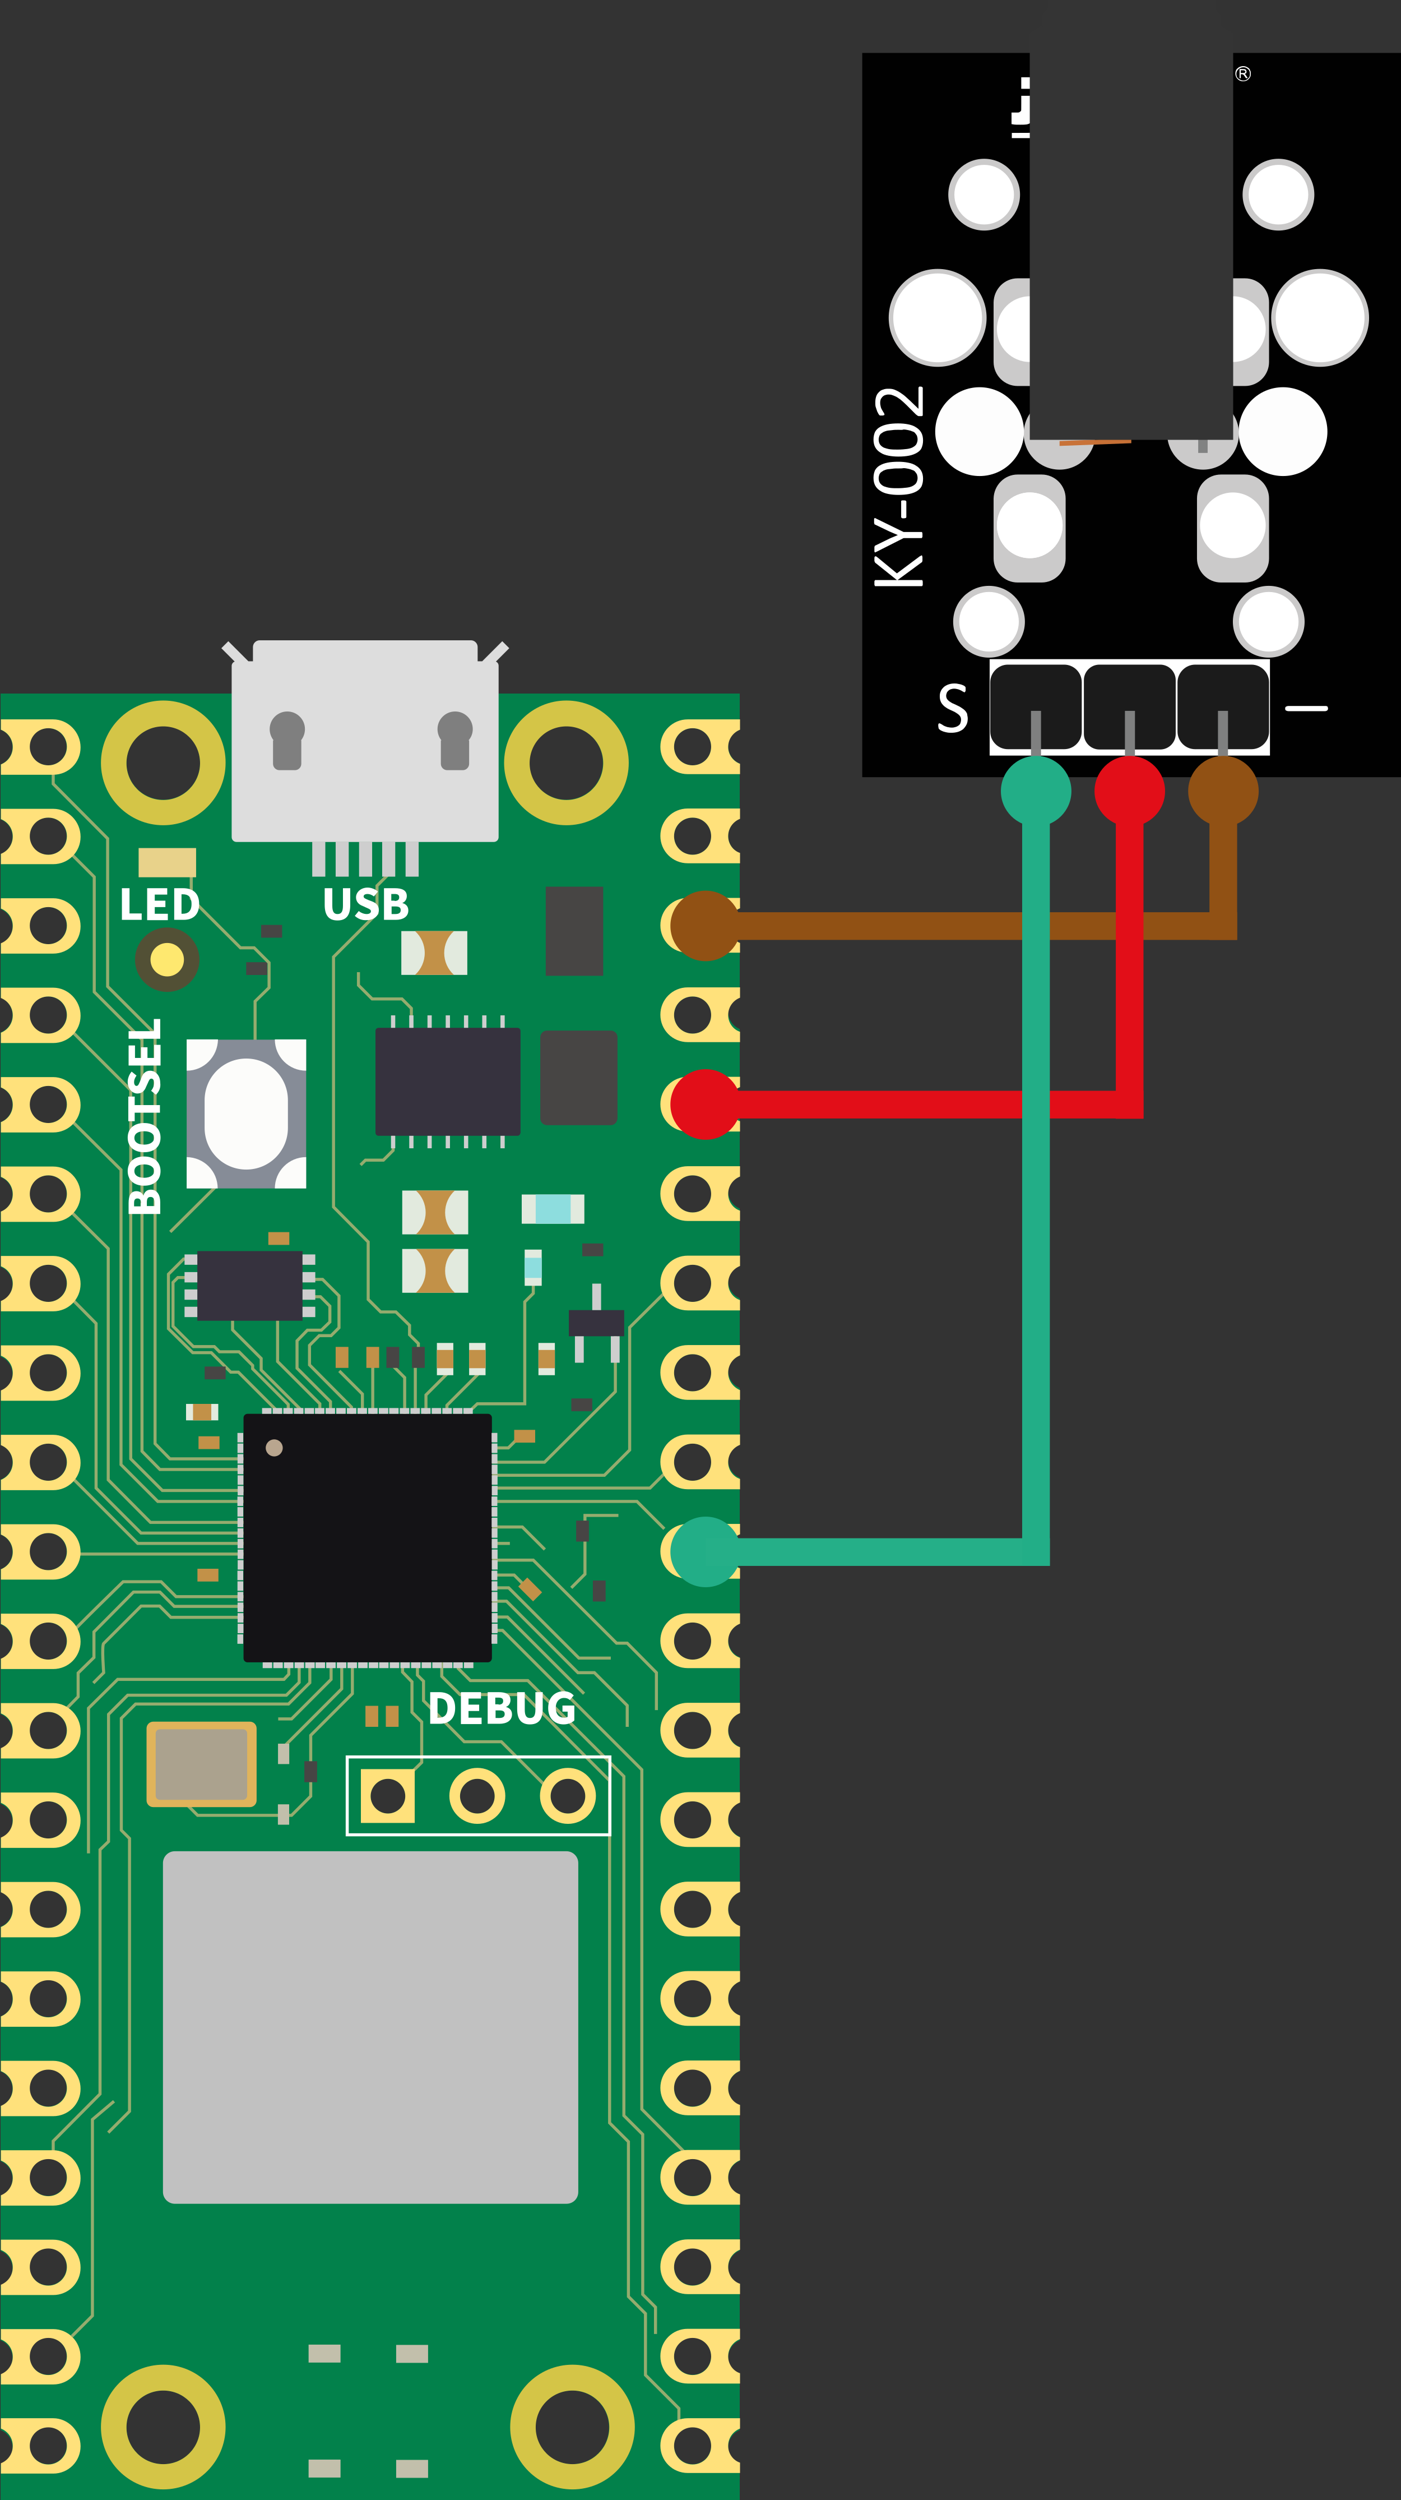 <?xml version="1.0" encoding="utf-8"?>
<!-- Generator: Adobe Illustrator 27.8.0, SVG Export Plug-In . SVG Version: 6.00 Build 0)  -->
<svg version="1.1"
	 id="Ebene_1" xmlns:svg="http://www.w3.org/2000/svg" xmlns:rdf="http://www.w3.org/1999/02/22-rdf-syntax-ns#" xmlns:sodipodi="http://sodipodi.sourceforge.net/DTD/sodipodi-0.dtd" xmlns:dc="http://purl.org/dc/elements/1.1/" xmlns:inkscape="http://www.inkscape.org/namespaces/inkscape" xmlns:cc="http://creativecommons.org/ns#" inkscape:version="0.92.4 (5da689c313, 2019-01-14)"
	 xmlns="http://www.w3.org/2000/svg" xmlns:xlink="http://www.w3.org/1999/xlink" x="0px" y="0px" viewBox="0 0 460.8 821.9"
	 style="enable-background:new 0 0 460.8 821.9;" xml:space="preserve">
<rect x="0" y="0" width="460.8" height="821.9" fill="#333333" stroke="none"/>
<style type="text/css">
	.st0{fill:#02814B;}
	.st1{fill:#D4C547;}
	.st2{fill:#525035;}
	.st3{fill:#FEE86F;}
	.st4{fill:#FFE17B;}
	.st5{fill:#DDDDDD;}
	.st6{fill:#7F7F7F;}
	.st7{fill:#474544;}
	.st8{fill:#E2EADE;}
	.st9{fill:#C29148;}
	.st10{fill:#8DDDDE;}
	.st11{fill:#C1C1C1;}
	.st12{fill:#C2BFAB;}
	.st13{fill:none;stroke:#95AC6E;stroke-miterlimit:10;}
	.st14{fill:#E8D28A;}
	.st15{fill:#CECECE;}
	.st16{fill:#FFFFFF;}
	.st17{fill:#36323E;}
	.st18{fill:#868C97;}
	.st19{fill:#FCFCFA;}
	.st20{fill:#141316;}
	.st21{fill:#B9A68F;}
	.st22{fill:#E0B45B;}
	.st23{fill:#ABA28E;}
	.st24{fill:none;stroke:#FFFFFF;stroke-miterlimit:10;}
	.st25{fill:#915114;}
	.st26{fill:#E20E18;}
	.st27{fill:#22AE87;}
	.st28{fill:#25AF88;}
	.st29{fill:#010101;}
	.st30{fill:#1B1B1B;}
	.st31{opacity:0.99;fill:#808181;enable-background:new    ;}
	.st32{opacity:0.99;fill:#CDCCCC;enable-background:new    ;}
	.st33{opacity:0.99;fill:#FFFFFF;enable-background:new    ;}
	.st34{fill:#343434;}
	.st35{opacity:0.99;fill:#C87137;enable-background:new    ;}
	.st36{enable-background:new    ;}
</style>
<g>
	<path class="st0" d="M243.3,239.9v-11.9H0.2v11.9c2.3,0.9,3.9,3.1,3.9,5.7s-1.6,4.8-3.9,5.7v18.1c2.3,0.9,3.9,3.1,3.9,5.7
		s-1.6,4.8-3.9,5.7v18.1c2.3,0.9,3.9,3.1,3.9,5.7s-1.6,4.8-3.9,5.7V328c2.3,0.9,3.9,3.1,3.9,5.7s-1.6,4.8-3.9,5.7v18.1
		c2.3,0.9,3.9,3.1,3.9,5.7s-1.6,4.8-3.9,5.7v18.1c2.3,0.9,3.9,3.1,3.9,5.7s-1.6,4.8-3.9,5.7v18.1c2.3,0.9,3.9,3.1,3.9,5.7
		s-1.6,4.8-3.9,5.7v18.1c2.3,0.9,3.9,3.1,3.9,5.7s-1.6,4.8-3.9,5.7V475c2.3,0.9,3.9,3.1,3.9,5.7s-1.6,4.8-3.9,5.7v18.1
		c2.3,0.9,3.9,3.1,3.9,5.7c0,2.6-1.6,4.8-3.9,5.7v18.1c2.3,0.9,3.9,3.1,3.9,5.7s-1.6,4.8-3.9,5.7v18.1c2.3,0.9,3.9,3.1,3.9,5.7
		s-1.6,4.8-3.9,5.7v18.1c2.3,0.9,3.9,3.1,3.9,5.7s-1.6,4.8-3.9,5.7V622c2.3,0.9,3.9,3.1,3.9,5.7s-1.6,4.8-3.9,5.7v18.1
		c2.3,0.9,3.9,3.1,3.9,5.7s-1.6,4.8-3.9,5.7v18.1c2.3,0.9,3.9,3.1,3.9,5.7s-1.6,4.8-3.9,5.7v18.1c2.3,0.9,3.9,3.1,3.9,5.7
		s-1.6,4.8-3.9,5.7v18.1c2.3,0.9,3.9,3.1,3.9,5.7s-1.6,4.8-3.9,5.7v18c2.3,0.9,3.9,3.1,3.9,5.7s-1.6,4.8-3.9,5.7v18.1
		c2.3,0.9,3.9,3.1,3.9,5.7s-1.6,4.8-3.9,5.7v11.9h78.5h7.5h11.3h18.5h11.3H146h11.3h4h82v-11.9c-2.2-0.9-3.8-3.1-3.8-5.7
		s1.6-4.8,3.8-5.7v-18.1c-2.2-0.9-3.8-3.1-3.8-5.7s1.6-4.8,3.8-5.7v-18.1c-2.2-0.9-3.8-3.1-3.8-5.7s1.6-4.8,3.8-5.7v-18.1
		c-2.2-0.9-3.8-3.1-3.8-5.7s1.6-4.8,3.8-5.7v-18.1c-2.2-0.9-3.8-3.1-3.8-5.7s1.6-4.8,3.8-5.7v-18.1c-2.2-0.9-3.8-3.1-3.8-5.7
		s1.6-4.8,3.8-5.7v-18.1c-2.2-0.9-3.8-3.1-3.8-5.7s1.6-4.8,3.8-5.7v-18.1c-2.2-0.9-3.8-3.1-3.8-5.7s1.6-4.8,3.8-5.7v-18.1
		c-2.2-0.9-3.8-3.1-3.8-5.7s1.6-4.8,3.8-5.7v-18.1c-2.2-0.9-3.8-3.1-3.8-5.7s1.6-4.8,3.8-5.7v-18.1c-2.2-0.9-3.8-3.1-3.8-5.7
		c0-2.6,1.6-4.8,3.8-5.7v-18.1c-2.2-0.9-3.8-3.1-3.8-5.7s1.6-4.8,3.8-5.7v-18.1c-2.2-0.9-3.8-3.1-3.8-5.7s1.6-4.8,3.8-5.7v-18.1
		c-2.2-0.9-3.8-3.1-3.8-5.7s1.6-4.8,3.8-5.7v-18.1c-2.2-0.9-3.8-3.1-3.8-5.7s1.6-4.8,3.8-5.7v-18.1c-2.2-0.9-3.8-3.1-3.8-5.7
		s1.6-4.8,3.8-5.7v-18.1c-2.2-0.9-3.8-3.1-3.8-5.7s1.6-4.8,3.8-5.7V310c-2.2-0.9-3.8-3.1-3.8-5.7s1.6-4.8,3.8-5.7v-18.1
		c-2.2-0.9-3.8-3.1-3.8-5.7s1.6-4.8,3.8-5.7v-18.1c-2.2-0.9-3.8-3.1-3.8-5.7S241.1,240.8,243.3,239.9z M15.8,810.1
		c-3.4,0-6.1-2.7-6.1-6.1s2.7-6.1,6.1-6.1s6.1,2.7,6.1,6.1S19.2,810.1,15.8,810.1z M15.8,780.7c-3.4,0-6.1-2.7-6.1-6.1
		s2.7-6.1,6.1-6.1s6.1,2.7,6.1,6.1S19.2,780.7,15.8,780.7z M15.8,751.3c-3.4,0-6.1-2.7-6.1-6.1s2.7-6.1,6.1-6.1s6.1,2.7,6.1,6.1
		S19.2,751.3,15.8,751.3z M15.8,721.9c-3.4,0-6.1-2.7-6.1-6.1s2.7-6.1,6.1-6.1s6.1,2.7,6.1,6.1S19.2,721.9,15.8,721.9z M15.8,692.5
		c-3.4,0-6.1-2.7-6.1-6.1s2.7-6.1,6.1-6.1s6.1,2.7,6.1,6.1S19.2,692.5,15.8,692.5z M15.8,663.1c-3.4,0-6.1-2.7-6.1-6.1
		s2.7-6.1,6.1-6.1s6.1,2.7,6.1,6.1S19.2,663.1,15.8,663.1z M15.8,633.8c-3.4,0-6.1-2.7-6.1-6.1s2.7-6.1,6.1-6.1s6.1,2.7,6.1,6.1
		S19.2,633.8,15.8,633.8z M15.8,604.4c-3.4,0-6.1-2.7-6.1-6.1s2.7-6.1,6.1-6.1s6.1,2.7,6.1,6.1S19.2,604.4,15.8,604.4z M15.8,575
		c-3.4,0-6.1-2.7-6.1-6.1s2.7-6.1,6.1-6.1s6.1,2.7,6.1,6.1S19.2,575,15.8,575z M15.8,545.6c-3.4,0-6.1-2.7-6.1-6.1s2.7-6.1,6.1-6.1
		s6.1,2.7,6.1,6.1S19.2,545.6,15.8,545.6z M15.8,516.2c-3.4,0-6.1-2.7-6.1-6.1c0-3.4,2.7-6.1,6.1-6.1s6.1,2.7,6.1,6.1
		C21.9,513.4,19.2,516.2,15.8,516.2z M15.8,486.8c-3.4,0-6.1-2.7-6.1-6.1s2.7-6.1,6.1-6.1s6.1,2.7,6.1,6.1S19.2,486.8,15.8,486.8z
		 M15.8,457.4c-3.4,0-6.1-2.7-6.1-6.1s2.7-6.1,6.1-6.1s6.1,2.7,6.1,6.1S19.2,457.4,15.8,457.4z M15.8,428c-3.4,0-6.1-2.7-6.1-6.1
		s2.7-6.1,6.1-6.1s6.1,2.7,6.1,6.1S19.2,428,15.8,428z M15.8,398.6c-3.4,0-6.1-2.7-6.1-6.1s2.7-6.1,6.1-6.1s6.1,2.7,6.1,6.1
		S19.2,398.6,15.8,398.6z M15.8,369.2c-3.4,0-6.1-2.7-6.1-6.1s2.7-6.1,6.1-6.1s6.1,2.7,6.1,6.1S19.2,369.2,15.8,369.2z M15.8,339.8
		c-3.4,0-6.1-2.7-6.1-6.1s2.7-6.1,6.1-6.1c3.4,0,6.1,2.7,6.1,6.1S19.2,339.8,15.8,339.8z M15.8,310.4c-3.4,0-6.1-2.7-6.1-6.1
		s2.7-6.1,6.1-6.1s6.1,2.7,6.1,6.1S19.2,310.4,15.8,310.4z M15.8,281c-3.4,0-6.1-2.7-6.1-6.1s2.7-6.1,6.1-6.1s6.1,2.7,6.1,6.1
		S19.2,281,15.8,281z M15.8,251.6c-3.4,0-6.1-2.7-6.1-6.1s2.7-6.1,6.1-6.1s6.1,2.7,6.1,6.1S19.2,251.6,15.8,251.6z M53.7,810.1
		c-6.7,0-12.1-5.4-12.1-12.1s5.4-12.1,12.1-12.1c6.7,0,12.1,5.4,12.1,12.1S60.4,810.1,53.7,810.1z M53.7,262.9
		c-6.7,0-12.1-5.4-12.1-12.1c0-6.7,5.4-12.1,12.1-12.1c6.7,0,12.1,5.4,12.1,12.1C65.8,257.5,60.4,262.9,53.7,262.9z M127.6,596.2
		c-3.1,0-5.7-2.6-5.7-5.7s2.6-5.7,5.7-5.7c3.1,0,5.7,2.6,5.7,5.7S130.7,596.2,127.6,596.2z M157,596.2c-3.1,0-5.7-2.6-5.7-5.7
		s2.6-5.7,5.7-5.7c3.1,0,5.7,2.6,5.7,5.7S160.2,596.2,157,596.2z M186.2,238.7c6.7,0,12.1,5.4,12.1,12.1c0,6.7-5.4,12.1-12.1,12.1
		s-12.1-5.4-12.1-12.1C174.1,244.1,179.6,238.7,186.2,238.7z M192.5,590.5c0,3.1-2.6,5.7-5.7,5.7c-3.1,0-5.7-2.6-5.7-5.7
		s2.6-5.7,5.7-5.7C190,584.8,192.5,587.3,192.5,590.5z M188.2,810.1c-6.7,0-12.1-5.4-12.1-12.1s5.4-12.1,12.1-12.1
		s12.1,5.4,12.1,12.1S194.9,810.1,188.2,810.1z M227.8,810.1c-3.4,0-6.1-2.7-6.1-6.1s2.7-6.1,6.1-6.1s6.1,2.7,6.1,6.1
		S231.2,810.1,227.8,810.1z M227.8,780.7c-3.4,0-6.1-2.7-6.1-6.1s2.7-6.1,6.1-6.1s6.1,2.7,6.1,6.1S231.2,780.7,227.8,780.7z
		 M227.8,751.3c-3.4,0-6.1-2.7-6.1-6.1s2.7-6.1,6.1-6.1s6.1,2.7,6.1,6.1S231.2,751.3,227.8,751.3z M227.8,721.9
		c-3.4,0-6.1-2.7-6.1-6.1s2.7-6.1,6.1-6.1s6.1,2.7,6.1,6.1S231.2,721.9,227.8,721.9z M227.8,692.5c-3.4,0-6.1-2.7-6.1-6.1
		s2.7-6.1,6.1-6.1s6.1,2.7,6.1,6.1S231.2,692.5,227.8,692.5z M227.8,663.1c-3.4,0-6.1-2.7-6.1-6.1s2.7-6.1,6.1-6.1s6.1,2.7,6.1,6.1
		S231.2,663.1,227.8,663.1z M227.8,633.8c-3.4,0-6.1-2.7-6.1-6.1s2.7-6.1,6.1-6.1s6.1,2.7,6.1,6.1S231.2,633.8,227.8,633.8z
		 M227.8,604.4c-3.4,0-6.1-2.7-6.1-6.1s2.7-6.1,6.1-6.1s6.1,2.7,6.1,6.1S231.2,604.4,227.8,604.4z M227.8,575
		c-3.4,0-6.1-2.7-6.1-6.1s2.7-6.1,6.1-6.1s6.1,2.7,6.1,6.1S231.2,575,227.8,575z M227.8,545.6c-3.4,0-6.1-2.7-6.1-6.1
		s2.7-6.1,6.1-6.1s6.1,2.7,6.1,6.1S231.2,545.6,227.8,545.6z M227.8,516.2c-3.4,0-6.1-2.7-6.1-6.1c0-3.4,2.7-6.1,6.1-6.1
		s6.1,2.7,6.1,6.1C233.9,513.4,231.2,516.2,227.8,516.2z M227.8,486.8c-3.4,0-6.1-2.7-6.1-6.1s2.7-6.1,6.1-6.1s6.1,2.7,6.1,6.1
		S231.2,486.8,227.8,486.8z M227.8,457.4c-3.4,0-6.1-2.7-6.1-6.1s2.7-6.1,6.1-6.1s6.1,2.7,6.1,6.1S231.2,457.4,227.8,457.4z
		 M227.8,428c-3.4,0-6.1-2.7-6.1-6.1s2.7-6.1,6.1-6.1s6.1,2.7,6.1,6.1S231.2,428,227.8,428z M227.8,398.6c-3.4,0-6.1-2.7-6.1-6.1
		s2.7-6.1,6.1-6.1s6.1,2.7,6.1,6.1S231.2,398.6,227.8,398.6z M227.8,369.2c-3.4,0-6.1-2.7-6.1-6.1s2.7-6.1,6.1-6.1s6.1,2.7,6.1,6.1
		S231.2,369.2,227.8,369.2z M227.8,339.8c-3.4,0-6.1-2.7-6.1-6.1s2.7-6.1,6.1-6.1s6.1,2.7,6.1,6.1S231.2,339.8,227.8,339.8z
		 M227.8,310.4c-3.4,0-6.1-2.7-6.1-6.1s2.7-6.1,6.1-6.1s6.1,2.7,6.1,6.1S231.2,310.4,227.8,310.4z M227.8,281
		c-3.4,0-6.1-2.7-6.1-6.1s2.7-6.1,6.1-6.1s6.1,2.7,6.1,6.1S231.2,281,227.8,281z M227.8,251.6c-3.4,0-6.1-2.7-6.1-6.1
		s2.7-6.1,6.1-6.1s6.1,2.7,6.1,6.1S231.2,251.6,227.8,251.6z"/>
	<path class="st1" d="M53.7,230.3c-11.3,0-20.5,9.2-20.5,20.5c0,11.3,9.2,20.5,20.5,20.5s20.5-9.2,20.5-20.5
		C74.3,239.5,65.1,230.3,53.7,230.3z M53.7,263c-6.7,0-12.1-5.4-12.1-12.1c0-6.7,5.4-12.1,12.1-12.1c6.7,0,12.1,5.4,12.1,12.1
		C65.8,257.5,60.4,263,53.7,263z"/>
	<path class="st1" d="M186.3,230.3c-11.3,0-20.5,9.2-20.5,20.5c0,11.3,9.2,20.5,20.5,20.5c11.3,0,20.5-9.2,20.5-20.5
		C206.8,239.5,197.6,230.3,186.3,230.3z M186.3,263c-6.7,0-12.1-5.4-12.1-12.1c0-6.7,5.4-12.1,12.1-12.1c6.7,0,12.1,5.4,12.1,12.1
		C198.4,257.5,193,263,186.3,263z"/>
	<path class="st1" d="M53.7,777.4c-11.3,0-20.5,9.2-20.5,20.5s9.2,20.5,20.5,20.5s20.5-9.2,20.5-20.5S65.1,777.4,53.7,777.4z
		 M53.7,810.1c-6.7,0-12.1-5.4-12.1-12.1s5.4-12.1,12.1-12.1c6.7,0,12.1,5.4,12.1,12.1S60.4,810.1,53.7,810.1z"/>
	<path class="st1" d="M188.3,777.4c-11.3,0-20.5,9.2-20.5,20.5s9.2,20.5,20.5,20.5c11.3,0,20.5-9.2,20.5-20.5
		S199.6,777.4,188.3,777.4z M188.3,810.1c-6.7,0-12.1-5.4-12.1-12.1s5.4-12.1,12.1-12.1c6.7,0,12.1,5.4,12.1,12.1
		S195,810.1,188.3,810.1z"/>
	<circle class="st2" cx="55" cy="315.5" r="10.6"/>
	<circle class="st3" cx="55" cy="315.5" r="5.5"/>
	<path class="st4" d="M17.5,295.3H0.3v3.4c2.3,0.9,3.9,3.1,3.9,5.7s-1.6,4.8-3.9,5.7v3.4h17.2c5,0,9-4,9-9v0
		C26.5,299.4,22.4,295.3,17.5,295.3z M15.9,310.4c-3.4,0-6.1-2.7-6.1-6.1s2.7-6.1,6.1-6.1s6.1,2.7,6.1,6.1S19.2,310.4,15.9,310.4z"
		/>
	<path class="st4" d="M17.5,442.3H0.3v3.4c2.3,0.9,3.9,3.1,3.9,5.7s-1.6,4.8-3.9,5.7v3.4h17.2c5,0,9-4,9-9S22.4,442.3,17.5,442.3z
		 M15.9,457.4c-3.4,0-6.1-2.7-6.1-6.1s2.7-6.1,6.1-6.1s6.1,2.7,6.1,6.1S19.2,457.4,15.9,457.4z"/>
	<path class="st4" d="M17.5,589.3H0.3v3.4c2.3,0.9,3.9,3.1,3.9,5.7s-1.6,4.8-3.9,5.7v3.4h17.2c5,0,9-4,9-9S22.4,589.3,17.5,589.3z
		 M15.9,604.4c-3.4,0-6.1-2.7-6.1-6.1s2.7-6.1,6.1-6.1s6.1,2.7,6.1,6.1S19.2,604.4,15.9,604.4z"/>
	<path class="st4" d="M17.5,618.7H0.3v3.4c2.3,0.9,3.9,3.1,3.9,5.7s-1.6,4.8-3.9,5.7v3.4h17.2c5,0,9-4,9-9S22.4,618.7,17.5,618.7z
		 M15.9,633.8c-3.4,0-6.1-2.7-6.1-6.1s2.7-6.1,6.1-6.1s6.1,2.7,6.1,6.1S19.2,633.8,15.9,633.8z"/>
	<path class="st4" d="M17.5,648.1H0.3v3.4c2.3,0.9,3.9,3.1,3.9,5.7s-1.6,4.8-3.9,5.7v3.4h17.2c5,0,9-4,9-9S22.4,648.1,17.5,648.1z
		 M15.9,663.2c-3.4,0-6.1-2.7-6.1-6.1s2.7-6.1,6.1-6.1s6.1,2.7,6.1,6.1S19.2,663.2,15.9,663.2z"/>
	<path class="st4" d="M17.5,677.5H0.3v3.4c2.3,0.9,3.9,3.1,3.9,5.7s-1.6,4.8-3.9,5.7v3.4h17.2c5,0,9-4,9-9S22.4,677.5,17.5,677.5z
		 M15.9,692.6c-3.4,0-6.1-2.7-6.1-6.1s2.7-6.1,6.1-6.1s6.1,2.7,6.1,6.1S19.2,692.6,15.9,692.6z"/>
	<path class="st4" d="M17.5,736.3H0.3v3.4c2.3,0.9,3.9,3.1,3.9,5.7s-1.6,4.8-3.9,5.7v3.4h17.2c5,0,9-4,9-9v0
		C26.5,740.3,22.4,736.3,17.5,736.3z M15.9,751.4c-3.4,0-6.1-2.7-6.1-6.1s2.7-6.1,6.1-6.1s6.1,2.7,6.1,6.1S19.2,751.4,15.9,751.4z"
		/>
	<path class="st4" d="M17.5,765.7H0.3v3.4c2.3,0.9,3.9,3.1,3.9,5.7s-1.6,4.8-3.9,5.7v3.4h17.2c5,0,9-4,9-9v0
		C26.5,769.7,22.4,765.7,17.5,765.7z M15.9,780.8c-3.4,0-6.1-2.7-6.1-6.1s2.7-6.1,6.1-6.1s6.1,2.7,6.1,6.1S19.2,780.8,15.9,780.8z"
		/>
	<path class="st4" d="M17.5,795H0.3v3.4c2.3,0.9,3.9,3.1,3.9,5.7s-1.6,4.8-3.9,5.7v3.4h17.2c5,0,9-4,9-9S22.4,795,17.5,795z
		 M15.9,810.2c-3.4,0-6.1-2.7-6.1-6.1s2.7-6.1,6.1-6.1s6.1,2.7,6.1,6.1S19.2,810.2,15.9,810.2z"/>
	<path class="st4" d="M239.5,245.6c0-2.6,1.6-4.8,3.9-5.7v-3.4h-17.2c-5,0-9,4-9,9s4,9,9,9h17.2v-3.4
		C241.2,250.3,239.5,248.1,239.5,245.6z M227.8,251.6c-3.4,0-6.1-2.7-6.1-6.1s2.7-6.1,6.1-6.1s6.1,2.7,6.1,6.1
		S231.2,251.6,227.8,251.6z"/>
	<path class="st4" d="M239.5,274.9c0-2.6,1.6-4.8,3.9-5.7v-3.4h-17.2c-5,0-9,4-9,9v0c0,5,4,9,9,9h17.2v-3.4
		C241.2,279.7,239.5,277.5,239.5,274.9z M227.8,281c-3.4,0-6.1-2.7-6.1-6.1s2.7-6.1,6.1-6.1s6.1,2.7,6.1,6.1S231.2,281,227.8,281z"
		/>
	<path class="st4" d="M239.5,304.3c0-2.6,1.6-4.8,3.9-5.7v-3.4h-17.2c-5,0-9,4-9,9v0c0,5,4,9,9,9h17.2V310
		C241.2,309.1,239.5,306.9,239.5,304.3z M227.8,310.4c-3.4,0-6.1-2.7-6.1-6.1s2.7-6.1,6.1-6.1s6.1,2.7,6.1,6.1
		S231.2,310.4,227.8,310.4z"/>
	<path class="st4" d="M239.5,333.7c0-2.6,1.6-4.8,3.9-5.7v-3.4h-17.2c-5,0-9,4-9,9s4,9,9,9h17.2v-3.4
		C241.2,338.5,239.5,336.3,239.5,333.7z M227.8,339.8c-3.4,0-6.1-2.7-6.1-6.1s2.7-6.1,6.1-6.1s6.1,2.7,6.1,6.1
		S231.2,339.8,227.8,339.8z"/>
	<path class="st4" d="M239.5,363.1c0-2.6,1.6-4.8,3.9-5.7v-3.4h-17.2c-5,0-9,4-9,9s4,9,9,9h17.2v-3.4
		C241.2,367.9,239.5,365.7,239.5,363.1z M227.8,369.2c-3.4,0-6.1-2.7-6.1-6.1s2.7-6.1,6.1-6.1s6.1,2.7,6.1,6.1
		S231.2,369.2,227.8,369.2z"/>
	<path class="st4" d="M239.5,392.5c0-2.6,1.6-4.8,3.9-5.7v-3.4h-17.2c-5,0-9,4-9,9s4,9,9,9h17.2v-3.4
		C241.2,397.3,239.5,395.1,239.5,392.5z M227.8,398.6c-3.4,0-6.1-2.7-6.1-6.1s2.7-6.1,6.1-6.1s6.1,2.7,6.1,6.1
		S231.2,398.6,227.8,398.6z"/>
	<path class="st4" d="M239.5,451.3c0-2.6,1.6-4.8,3.9-5.7v-3.4h-17.2c-5,0-9,4-9,9s4,9,9,9h17.2V457
		C241.2,456.1,239.5,453.9,239.5,451.3z M227.8,457.4c-3.4,0-6.1-2.7-6.1-6.1s2.7-6.1,6.1-6.1s6.1,2.7,6.1,6.1
		S231.2,457.4,227.8,457.4z"/>
	<path class="st4" d="M239.5,510.1c0-2.6,1.6-4.8,3.9-5.7v-3.4h-17.2c-5,0-9,4-9,9v0c0,5,4,9,9,9h17.2v-3.4
		C241.2,514.9,239.5,512.7,239.5,510.1z M227.8,516.2c-3.4,0-6.1-2.7-6.1-6.1s2.7-6.1,6.1-6.1s6.1,2.7,6.1,6.1
		S231.2,516.2,227.8,516.2z"/>
	<path class="st4" d="M239.5,539.5c0-2.6,1.6-4.8,3.9-5.7v-3.4h-17.2c-5,0-9,4-9,9v0c0,5,4,9,9,9h17.2v-3.4
		C241.2,544.3,239.5,542.1,239.5,539.5z M227.8,545.6c-3.4,0-6.1-2.7-6.1-6.1s2.7-6.1,6.1-6.1s6.1,2.7,6.1,6.1
		S231.2,545.6,227.8,545.6z"/>
	<path class="st4" d="M239.5,568.9c0-2.6,1.6-4.8,3.9-5.7v-3.4h-17.2c-5,0-9,4-9,9s4,9,9,9h17.2v-3.4
		C241.2,573.7,239.5,571.5,239.5,568.9z M227.8,575c-3.4,0-6.1-2.7-6.1-6.1s2.7-6.1,6.1-6.1s6.1,2.7,6.1,6.1S231.2,575,227.8,575z"
		/>
	<path class="st4" d="M239.5,598.3c0-2.6,1.6-4.8,3.9-5.7v-3.4h-17.2c-5,0-9,4-9,9s4,9,9,9h17.2V604
		C241.2,603.1,239.5,600.9,239.5,598.3z M227.8,604.4c-3.4,0-6.1-2.7-6.1-6.1s2.7-6.1,6.1-6.1s6.1,2.7,6.1,6.1
		S231.2,604.4,227.8,604.4z"/>
	<path class="st4" d="M239.5,627.7c0-2.6,1.6-4.8,3.9-5.7v-3.4h-17.2c-5,0-9,4-9,9s4,9,9,9h17.2v-3.4
		C241.2,632.5,239.5,630.3,239.5,627.7z M227.8,633.8c-3.4,0-6.1-2.7-6.1-6.1s2.7-6.1,6.1-6.1s6.1,2.7,6.1,6.1
		S231.2,633.8,227.8,633.8z"/>
	<path class="st4" d="M239.5,657.1c0-2.6,1.6-4.8,3.9-5.7v-3.4h-17.2c-5,0-9,4-9,9s4,9,9,9h17.2v-3.4
		C241.2,661.9,239.5,659.7,239.5,657.1z M227.8,663.2c-3.4,0-6.1-2.7-6.1-6.1s2.7-6.1,6.1-6.1s6.1,2.7,6.1,6.1
		S231.2,663.2,227.8,663.2z"/>
	<path class="st4" d="M239.5,686.5c0-2.6,1.6-4.8,3.9-5.7v-3.4h-17.2c-5,0-9,4-9,9s4,9,9,9h17.2v-3.4
		C241.2,691.3,239.5,689.1,239.5,686.5z M227.8,692.6c-3.4,0-6.1-2.7-6.1-6.1s2.7-6.1,6.1-6.1s6.1,2.7,6.1,6.1
		S231.2,692.6,227.8,692.6z"/>
	<path class="st4" d="M239.5,745.3c0-2.6,1.6-4.8,3.9-5.7v-3.4h-17.2c-5,0-9,4-9,9v0c0,5,4,9,9,9h17.2v-3.4
		C241.2,750.1,239.5,747.9,239.5,745.3z M227.8,751.4c-3.4,0-6.1-2.7-6.1-6.1s2.7-6.1,6.1-6.1s6.1,2.7,6.1,6.1
		S231.2,751.4,227.8,751.4z"/>
	<path class="st4" d="M239.5,774.7c0-2.6,1.6-4.8,3.9-5.7v-3.4h-17.2c-5,0-9,4-9,9v0c0,5,4,9,9,9h17.2v-3.4
		C241.2,779.5,239.5,777.3,239.5,774.7z M227.8,780.8c-3.4,0-6.1-2.7-6.1-6.1s2.7-6.1,6.1-6.1s6.1,2.7,6.1,6.1
		S231.2,780.8,227.8,780.8z"/>
	<path class="st5" d="M163.1,217.5l4.4-4.4l-2.3-2.3l-6.6,6.6h-1.5v-4.7c0-1.2-1-2.2-2.2-2.2H85.4c-1.2,0-2.2,1-2.2,2.2v4.7h-1.5
		l-6.6-6.6l-2.3,2.3l4.4,4.4c-0.6,0.2-1,0.8-1,1.4v56.3c0,0.9,0.7,1.6,1.6,1.6h84.6c0.9,0,1.6-0.7,1.6-1.6v-56.3
		C164,218.2,163.6,217.7,163.1,217.5z"/>
	<g>
		<path class="st6" d="M100.3,239.7c0-3.2-2.6-5.8-5.8-5.8s-5.8,2.6-5.8,5.8c0,1.4,0.5,2.7,1.3,3.7h-0.2v7.7c0,1.2,1,2.1,2.1,2.1H97
			c1.2,0,2.1-1,2.1-2.1v-7.7H99C99.8,242.4,100.3,241.1,100.3,239.7z"/>
		<path class="st6" d="M155.5,239.7c0-3.2-2.6-5.8-5.8-5.8s-5.8,2.6-5.8,5.8c0,1.4,0.5,2.7,1.3,3.7H145v7.7c0,1.2,1,2.1,2.1,2.1h5.1
			c1.2,0,2.1-1,2.1-2.1v-7.7h-0.2C155,242.4,155.5,241.1,155.5,239.7z"/>
	</g>
	<path class="st7" d="M200.9,369.9h-21c-1.2,0-2.2-1-2.2-2.2V341c0-1.2,1-2.2,2.2-2.2h21c1.2,0,2.2,1,2.2,2.2v26.7
		C203,368.9,202.1,369.9,200.9,369.9z"/>
	<g>
		<rect x="132" y="306.1" class="st8" width="21.7" height="14.4"/>
		<path class="st9" d="M149.3,320.5c-2-1.8-3.2-4.4-3.2-7.2s1.2-5.4,3.2-7.2h-12.8c2,1.8,3.2,4.4,3.2,7.2s-1.2,5.4-3.2,7.2H149.3z"
			/>
	</g>
	<g>
		<rect x="132.3" y="391.4" class="st8" width="21.7" height="14.4"/>
		<path class="st9" d="M149.6,405.8c-2-1.8-3.2-4.4-3.2-7.2s1.2-5.4,3.2-7.2h-12.8c2,1.8,3.2,4.4,3.2,7.2s-1.2,5.4-3.2,7.2H149.6z"
			/>
	</g>
	<g>
		<rect x="132.3" y="410.6" class="st8" width="21.7" height="14.4"/>
		<path class="st9" d="M149.6,425c-2-1.8-3.2-4.4-3.2-7.2s1.2-5.4,3.2-7.2h-12.8c2,1.8,3.2,4.4,3.2,7.2s-1.2,5.4-3.2,7.2H149.6z"/>
	</g>
	<g>
		
			<rect x="63.8" y="458.9" transform="matrix(6.123234e-17 -1 1 6.123234e-17 -397.708 530.744)" class="st8" width="5.4" height="10.6"/>
		
			<rect x="63.8" y="461.2" transform="matrix(6.123234e-17 -1 1 6.123234e-17 -397.708 530.744)" class="st9" width="5.4" height="6"/>
	</g>
	<g>
		<rect x="177.1" y="441.5" class="st8" width="5.4" height="10.6"/>
		<rect x="177.1" y="443.8" class="st9" width="5.4" height="6"/>
	</g>
	<rect x="179.5" y="291.5" class="st7" width="18.9" height="29.3"/>
	<g>
		<rect x="171.6" y="392.7" class="st8" width="20.6" height="9.6"/>
		<rect x="176.2" y="392.7" class="st10" width="11.5" height="9.6"/>
	</g>
	<rect x="120.2" y="560.8" class="st9" width="4.2" height="6.9"/>
	<rect x="126.9" y="560.8" class="st9" width="4.2" height="6.9"/>
	
		<rect x="66.6" y="470.8" transform="matrix(6.123234e-17 -1 1 6.123234e-17 -405.505 542.987)" class="st9" width="4.2" height="6.9"/>
	
		<rect x="89.5" y="403.7" transform="matrix(6.123234e-17 -1 1 6.123234e-17 -315.44 498.764)" class="st9" width="4.2" height="6.9"/>
	
		<rect x="66.3" y="514.4" transform="matrix(6.123234e-17 -1 1 6.123234e-17 -449.459 586.229)" class="st9" width="4.2" height="6.9"/>
	<rect x="195" y="519.6" class="st7" width="4.2" height="6.9"/>
	
		<rect x="189.2" y="458.4" transform="matrix(6.123234e-17 -1 1 6.123234e-17 -270.488 653.14)" class="st7" width="4.2" height="6.9"/>
	
		<rect x="87.2" y="302.7" transform="matrix(6.123234e-17 -1 1 6.123234e-17 -216.807 395.469)" class="st7" width="4.2" height="6.9"/>
	
		<rect x="82.3" y="314.9" transform="matrix(6.123234e-17 -1 1 6.123234e-17 -233.922 402.829)" class="st7" width="4.2" height="6.9"/>
	
		<rect x="192.8" y="407.4" transform="matrix(6.123234e-17 -1 1 6.123234e-17 -215.879 605.793)" class="st7" width="4.2" height="6.9"/>
	<path class="st11" d="M186.3,724.5H57.5c-2.1,0-3.9-1.7-3.9-3.9V612.5c0-2.1,1.7-3.9,3.9-3.9h128.8c2.1,0,3.9,1.7,3.9,3.9v108.1
		C190.2,722.8,188.5,724.5,186.3,724.5z"/>
	<rect x="101.5" y="770.8" class="st12" width="10.5" height="5.9"/>
	<rect x="130.3" y="770.9" class="st12" width="10.5" height="5.9"/>
	<rect x="101.5" y="808.6" class="st12" width="10.5" height="5.9"/>
	<rect x="130.3" y="808.7" class="st12" width="10.5" height="5.9"/>
	<polyline class="st13" points="17.5,253.3 17.5,257.7 35.4,275.7 35.4,324.3 51,339.9 51,474.6 55.9,479.6 91.2,479.6 	"/>
	<polyline class="st13" points="22.9,280.2 31,288.3 31,326.1 46.7,341.8 46.7,477.1 52.6,483.1 91,483.1 	"/>
	<polyline class="st13" points="23.2,338.6 43,358.4 43,479.6 53.4,490 95,490 	"/>
	<polyline class="st13" points="23.2,368.1 39.8,384.6 39.8,481.5 51.9,493.6 95.1,493.6 	"/>
	<polyline class="st13" points="23.2,398.2 35.6,410.5 35.6,486.5 49.5,500.5 93.4,500.5 	"/>
	<polyline class="st13" points="22.9,426.3 31.6,435.1 31.6,489.2 46.4,504 96.1,504 	"/>
	<polyline class="st13" points="22.9,485 45.3,507.4 102.7,507.4 	"/>
	<line class="st13" x1="23.7" y1="510.9" x2="98.8" y2="510.9"/>
	<path class="st13" d="M23.2,537.3c0.1-0.6,17.3-17.3,17.3-17.3H53l4.9,4.9h45.7"/>
	<polyline class="st13" points="20.4,563.2 25.7,557.8 25.7,550 30.9,544.9 30.9,536.5 43.9,523.4 52.6,523.4 57.3,528.1 
		95.3,528.1 	"/>
	<path class="st13" d="M30.7,553.3l3.4-3.4c0,0-0.7-8.9,0-9.6c0.7-0.7,6-6,6-6l6.3-6.3h6.1l3.7,3.7h35.1"/>
	<polyline class="st13" points="29.1,609.3 29.1,561.6 38.7,552.1 93.4,552.1 95,550.4 95,540.8 	"/>
	<polyline class="st13" points="17.5,707.5 17.5,703.9 32.9,688.4 32.9,608.1 35.7,605.4 35.7,563.6 42,557.3 94.2,557.3 
		98.4,553.1 98.4,545.8 	"/>
	<path class="st13" d="M35.7,591.1"/>
	<path class="st13" d="M35.7,606.3"/>
	<polyline class="st13" points="23.6,768.1 30.4,761.3 30.4,696.8 37.5,690.8 	"/>
	<polyline class="st13" points="35.6,701.1 42.6,694.1 42.6,604.4 39.9,601.7 39.9,564.9 44.6,560.2 94.9,560.2 101.9,553.2 
		101.9,536.6 	"/>
	<polyline class="st13" points="108.9,543.3 108.9,552.1 95.9,565.1 91.5,565.1 	"/>
	<polyline class="st13" points="93.9,573.7 112.4,555.2 112.4,539.8 	"/>
	<polyline class="st13" points="115.9,545.2 115.9,556.8 102.2,570.5 102.2,590.5 95.9,596.8 65,596.8 55.5,587.3 	"/>
	<polyline class="st13" points="133.9,584.1 138.7,579.4 138.7,566.1 135.5,562.9 135.5,552.9 132.4,549.7 132.4,538.8 	"/>
	<polyline class="st13" points="137.3,542.9 137.3,550.7 139.3,552.7 139.3,559.1 152.7,572.6 164.9,572.6 179.1,586.8 	"/>
	<polyline class="st13" points="145.3,540.7 145.3,551.1 151.3,557.1 172.3,557.1 200.5,585.4 200.5,697.9 206.7,704.1 206.7,755 
		212.3,760.6 212.3,780.8 223.3,791.8 223.3,797.1 	"/>
	<polyline class="st13" points="150.7,541.2 150.7,548.5 154.7,552.5 173.6,552.5 205.2,584 205.2,695.5 211.4,701.7 211.4,754.3 
		215.6,758.5 215.6,767.3 	"/>
	<polyline class="st13" points="157.5,536 165.3,536 211.1,581.8 211.1,693.4 227.2,709.6 	"/>
	<polyline class="st13" points="157.5,531.6 166.9,531.6 192.1,556.8 	"/>
	<polyline class="st13" points="158.6,526.4 166.6,526.4 190.1,549.9 195.5,549.9 206.3,560.7 206.3,567.7 	"/>
	<polyline class="st13" points="158.2,522 167.3,522 190.4,545.1 200.9,545.1 	"/>
	<polyline class="st13" points="158.2,517.8 169.1,517.8 174.1,522.8 	"/>
	<polyline class="st13" points="158.2,512.9 175.4,512.9 202.8,540.2 206.3,540.2 215.9,549.9 215.9,562.2 	"/>
	<line class="st13" x1="158.6" y1="507.4" x2="167.7" y2="507.4"/>
	<polyline class="st13" points="156.4,502 171.8,502 179.2,509.4 	"/>
	<polyline class="st13" points="187.9,522 192.4,517.5 192.4,498.2 203.4,498.2 	"/>
	<polyline class="st13" points="158.6,493.6 209.5,493.6 218.5,502.6 	"/>
	<polyline class="st13" points="158.2,489.2 213.8,489.2 220.3,482.7 	"/>
	<polyline class="st13" points="157.5,485 198.8,485 207.1,476.7 207.1,436.4 219.6,424 	"/>
	<polyline class="st13" points="158.6,480.7 179.1,480.7 202.4,457.5 202.4,434.6 	"/>
	<polyline class="st13" points="159.7,476 167.2,476 171.8,471.4 	"/>
	<path class="st13" d="M147.8,470.7c-0.2-0.3,9.2-9.2,9.2-9.2h15.6V428l2.8-2.8v-7.7"/>
	<path class="st13" d="M147,468.5c0-0.2,0-6.5,0-6.5l10.3-10.3"/>
	<polyline class="st13" points="140.1,469.4 140.1,458.6 147.4,451.3 	"/>
	<line class="st13" x1="136.6" y1="466.4" x2="136.6" y2="448.8"/>
	<path class="st13" d="M133.1,468.1c0-0.6,0-15.2,0-15.2l-4.2-4.2"/>
	<path class="st13" d="M122.6,467.8c0-0.6,0-20.7,0-20.7"/>
	<path class="st13" d="M119.2,469.4c0-0.3,0-11.1,0-11.1l-7.6-7.6"/>
	<polyline class="st13" points="115.6,469 115.6,462.6 101.8,448.7 101.8,442.3 105,439.1 108.9,439.1 111.5,436.5 111.5,426 
		106.1,420.6 100,420.6 	"/>
	<polyline class="st13" points="99.8,426.3 105.4,426.3 108.5,429.4 108.5,434.6 105.7,437.3 101.1,437.3 97.7,440.8 97.7,449.8 
		108.7,460.8 108.7,467.6 	"/>
	<polyline class="st13" points="91.3,430.8 91.3,447.6 105.2,461.5 105.2,471 	"/>
	<polyline class="st13" points="76.5,430 76.5,437.2 85.9,446.6 85.9,450.4 99,463.5 99,472.6 	"/>
	<path class="st13" d="M94.8,466.7c0-0.1,0-5,0-5l-11.7-11.7v-1.1l-4.5-4.5h-6.4l-1.7-1.7h-6.9l-6.7-6.7v-14.4l1.6-1.6h8.8"/>
	<polyline class="st13" points="69.1,413.9 60.4,413.9 55.4,418.9 55.4,436.8 63.4,444.7 69.5,444.7 75.9,451.1 78.4,451.1 
		92.5,465.2 	"/>
	<line class="st13" x1="73.8" y1="387.3" x2="56" y2="405"/>
	<polyline class="st13" points="137.6,447.9 137.6,441.7 134.7,438.8 134.7,435.7 130.2,431.3 125.2,431.3 121.1,427.2 121.1,408.3 
		109.7,396.8 109.7,314.6 124,300.3 124,291.2 127.7,287.5 	"/>
	<path class="st13" d="M135.3,340.5c0-0.6,0-9,0-9l-3.1-3.1h-9.8l-4.5-4.5v-4.3"/>
	<polyline class="st13" points="129.3,372.9 129.3,378.2 126.1,381.4 120.2,381.4 118.6,383 	"/>
	<polyline class="st13" points="62.9,286 62.9,295.4 79.1,311.6 83.6,311.6 88.5,316.5 88.5,324.7 83.9,329.2 83.9,342.8 	"/>
	<rect x="45.6" y="278.8" class="st14" width="18.9" height="9.6"/>
	<g>
		<rect x="102.7" y="276.7" class="st15" width="4.3" height="11.5"/>
		<rect x="110.4" y="276.7" class="st15" width="4.3" height="11.5"/>
		<rect x="118.1" y="276.7" class="st15" width="4.3" height="11.5"/>
		<rect x="125.7" y="276.7" class="st15" width="4.3" height="11.5"/>
		<rect x="133.4" y="276.7" class="st15" width="4.3" height="11.5"/>
	</g>
	<g>
		<path class="st16" d="M106.8,297.5V292h2.5v5.8c0,2,0.6,2.7,1.7,2.7c1.2,0,1.8-0.7,1.8-2.7V292h2.4v5.5c0,3.5-1.4,5.1-4.2,5.1
			S106.8,301,106.8,297.5z"/>
		<path class="st16" d="M116.7,301.1l1.3-1.6c0.7,0.6,1.7,1,2.6,1c0.9,0,1.4-0.4,1.4-0.9c0-0.6-0.6-0.8-1.5-1.2l-1.3-0.6
			c-1.1-0.4-2.1-1.3-2.1-2.8c0-1.7,1.6-3.2,3.8-3.2c1.2,0,2.5,0.5,3.4,1.3l-1.3,1.6c-0.7-0.5-1.4-0.8-2.1-0.8
			c-0.8,0-1.3,0.3-1.3,0.8c0,0.6,0.7,0.8,1.6,1.2l1.3,0.5c1.3,0.5,2.1,1.4,2.1,2.8c0,1.7-1.5,3.3-4,3.3
			C119.1,302.6,117.8,302.1,116.7,301.1z"/>
		<path class="st16" d="M126.3,292h3.6c2.2,0,3.9,0.6,3.9,2.6c0,0.9-0.5,1.9-1.4,2.2v0.1c1.1,0.3,1.9,1.1,1.9,2.4
			c0,2.1-1.8,3.1-4.1,3.1h-3.9V292z M129.8,296.2c1.1,0,1.5-0.5,1.5-1.2c0-0.8-0.5-1.1-1.5-1.1h-1.1v2.2H129.8z M130,300.5
			c1.2,0,1.8-0.4,1.8-1.3s-0.6-1.2-1.8-1.2h-1.2v2.5H130z"/>
	</g>
	<path class="st17" d="M170.2,373.4h-45.7c-0.5,0-1-0.4-1-1v-33.5c0-0.5,0.4-1,1-1h45.7c0.5,0,1,0.4,1,1v33.5
		C171.1,373,170.7,373.4,170.2,373.4z"/>
	<g>
		<rect x="128.6" y="333.8" class="st15" width="1.4" height="4.1"/>
		<rect x="134.6" y="333.8" class="st15" width="1.4" height="4.1"/>
		<rect x="140.6" y="333.8" class="st15" width="1.4" height="4.1"/>
		<rect x="146.6" y="333.8" class="st15" width="1.4" height="4.1"/>
		<rect x="152.6" y="333.8" class="st15" width="1.4" height="4.1"/>
		<rect x="158.6" y="333.8" class="st15" width="1.4" height="4.1"/>
		<rect x="164.6" y="333.8" class="st15" width="1.4" height="4.1"/>
	</g>
	<g>
		<rect x="128.6" y="373.4" class="st15" width="1.4" height="4.1"/>
		<rect x="134.6" y="373.4" class="st15" width="1.4" height="4.1"/>
		<rect x="140.6" y="373.4" class="st15" width="1.4" height="4.1"/>
		<rect x="146.6" y="373.4" class="st15" width="1.4" height="4.1"/>
		<rect x="152.6" y="373.4" class="st15" width="1.4" height="4.1"/>
		<rect x="158.6" y="373.4" class="st15" width="1.4" height="4.1"/>
		<rect x="164.6" y="373.4" class="st15" width="1.4" height="4.1"/>
	</g>
	<g>
		<rect x="61.4" y="341.8" class="st18" width="39.3" height="48.9"/>
		<path class="st19" d="M81,384.5L81,384.5c-7.6,0-13.7-6.1-13.7-13.7v-9.1c0-7.6,6.1-13.7,13.7-13.7h0c7.6,0,13.7,6.1,13.7,13.7
			v9.1C94.7,378.4,88.6,384.5,81,384.5z"/>
		<path class="st19" d="M61.4,352L61.4,352l0-10.3h10.3v0C71.6,347.4,67.1,352,61.4,352z"/>
		<path class="st19" d="M71.6,390.7H61.4v-10.3h0C67.1,380.5,71.6,385,71.6,390.7L71.6,390.7z"/>
		<path class="st19" d="M100.7,352L100.7,352c-5.7,0-10.3-4.6-10.3-10.3v0h10.3V352z"/>
		<path class="st19" d="M100.7,390.7H90.4l0,0c0-5.7,4.6-10.3,10.3-10.3h0V390.7z"/>
	</g>
	<g>
		<rect x="64.9" y="411.3" class="st17" width="34.6" height="22.9"/>
		<g>
			<rect x="60.7" y="412.4" class="st15" width="4.2" height="3.4"/>
			<rect x="60.7" y="418.2" class="st15" width="4.2" height="3.4"/>
			<rect x="60.7" y="423.9" class="st15" width="4.2" height="3.4"/>
			<rect x="60.7" y="429.6" class="st15" width="4.2" height="3.4"/>
		</g>
		<g>
			<rect x="99.5" y="412.4" class="st15" width="4.2" height="3.4"/>
			<rect x="99.5" y="418.2" class="st15" width="4.2" height="3.4"/>
			<rect x="99.5" y="423.9" class="st15" width="4.2" height="3.4"/>
			<rect x="99.5" y="429.6" class="st15" width="4.2" height="3.4"/>
		</g>
	</g>
	<rect x="135.5" y="442.8" class="st7" width="4.2" height="6.9"/>
	<g>
		<path class="st20" d="M160.4,546.5H81.4c-0.7,0-1.3-0.6-1.3-1.3v-79.1c0-0.7,0.6-1.3,1.3-1.3h79.1c0.7,0,1.3,0.6,1.3,1.3v79.1
			C161.7,546,161.1,546.5,160.4,546.5z"/>
		<g>
			<rect x="86.2" y="462.9" class="st15" width="3.1" height="1.9"/>
			<rect x="89.7" y="462.9" class="st15" width="3.1" height="1.9"/>
			<rect x="93.2" y="462.9" class="st15" width="3.1" height="1.9"/>
			<rect x="96.7" y="462.9" class="st15" width="3.1" height="1.9"/>
			<rect x="100.2" y="462.9" class="st15" width="3.1" height="1.9"/>
			<rect x="103.6" y="462.9" class="st15" width="3.1" height="1.9"/>
			<rect x="107.1" y="462.9" class="st15" width="3.1" height="1.9"/>
			<rect x="114.1" y="462.9" class="st15" width="3.1" height="1.9"/>
			<rect x="121.1" y="462.9" class="st15" width="3.1" height="1.9"/>
			<rect x="128" y="462.9" class="st15" width="3.1" height="1.9"/>
			<rect x="138.5" y="462.9" class="st15" width="3.1" height="1.9"/>
			<rect x="142" y="462.9" class="st15" width="3.1" height="1.9"/>
			<rect x="149" y="462.9" class="st15" width="3.1" height="1.9"/>
			<rect x="110.6" y="462.9" class="st15" width="3.1" height="1.9"/>
			<rect x="117.6" y="462.9" class="st15" width="3.1" height="1.9"/>
			<rect x="124.6" y="462.9" class="st15" width="3.1" height="1.9"/>
			<rect x="131.5" y="462.9" class="st15" width="3.1" height="1.9"/>
			<rect x="135" y="462.9" class="st15" width="3.1" height="1.9"/>
			<rect x="145.5" y="462.9" class="st15" width="3.1" height="1.9"/>
			<rect x="152.4" y="462.9" class="st15" width="3.1" height="1.9"/>
		</g>
		<g>
			<rect x="86.4" y="546.5" class="st15" width="3.1" height="1.9"/>
			<rect x="89.9" y="546.5" class="st15" width="3.1" height="1.9"/>
			<rect x="93.4" y="546.5" class="st15" width="3.1" height="1.9"/>
			<rect x="96.9" y="546.5" class="st15" width="3.1" height="1.9"/>
			<rect x="100.4" y="546.5" class="st15" width="3.1" height="1.9"/>
			<rect x="103.8" y="546.5" class="st15" width="3.1" height="1.9"/>
			<rect x="107.3" y="546.5" class="st15" width="3.1" height="1.9"/>
			<rect x="114.3" y="546.5" class="st15" width="3.1" height="1.9"/>
			<rect x="121.3" y="546.5" class="st15" width="3.1" height="1.9"/>
			<rect x="128.2" y="546.5" class="st15" width="3.1" height="1.9"/>
			<rect x="138.7" y="546.5" class="st15" width="3.1" height="1.9"/>
			<rect x="142.2" y="546.5" class="st15" width="3.1" height="1.9"/>
			<rect x="149.1" y="546.5" class="st15" width="3.1" height="1.9"/>
			<rect x="110.8" y="546.5" class="st15" width="3.1" height="1.9"/>
			<rect x="117.8" y="546.5" class="st15" width="3.1" height="1.9"/>
			<rect x="124.7" y="546.5" class="st15" width="3.1" height="1.9"/>
			<rect x="131.7" y="546.5" class="st15" width="3.1" height="1.9"/>
			<rect x="135.2" y="546.5" class="st15" width="3.1" height="1.9"/>
			<rect x="145.7" y="546.5" class="st15" width="3.1" height="1.9"/>
			<rect x="152.6" y="546.5" class="st15" width="3.1" height="1.9"/>
		</g>
		<g>
			
				<rect x="77.5" y="537.8" transform="matrix(6.123234e-17 -1 1 6.123234e-17 -459.719 617.9)" class="st15" width="3.1" height="1.9"/>
			
				<rect x="77.5" y="534.4" transform="matrix(6.123234e-17 -1 1 6.123234e-17 -456.234 614.415)" class="st15" width="3.1" height="1.9"/>
			
				<rect x="77.5" y="530.9" transform="matrix(6.123234e-17 -1 1 6.123234e-17 -452.749 610.93)" class="st15" width="3.1" height="1.9"/>
			
				<rect x="77.5" y="527.4" transform="matrix(6.123234e-17 -1 1 6.123234e-17 -449.264 607.444)" class="st15" width="3.1" height="1.9"/>
			
				<rect x="77.5" y="523.9" transform="matrix(6.123234e-17 -1 1 6.123234e-17 -445.779 603.96)" class="st15" width="3.1" height="1.9"/>
			
				<rect x="77.5" y="520.4" transform="matrix(6.123234e-17 -1 1 6.123234e-17 -442.294 600.474)" class="st15" width="3.1" height="1.9"/>
			
				<rect x="77.5" y="516.9" transform="matrix(6.123234e-17 -1 1 6.123234e-17 -438.809 596.989)" class="st15" width="3.1" height="1.9"/>
			
				<rect x="77.5" y="510" transform="matrix(6.123234e-17 -1 1 6.123234e-17 -431.839 590.019)" class="st15" width="3.1" height="1.9"/>
			
				<rect x="77.5" y="503" transform="matrix(6.123234e-17 -1 1 6.123234e-17 -424.869 583.049)" class="st15" width="3.1" height="1.9"/>
			
				<rect x="77.5" y="496" transform="matrix(6.123234e-17 -1 1 6.123234e-17 -417.899 576.079)" class="st15" width="3.1" height="1.9"/>
			
				<rect x="77.5" y="485.6" transform="matrix(6.123234e-17 -1 1 6.123234e-17 -407.444 565.624)" class="st15" width="3.1" height="1.9"/>
			
				<rect x="77.5" y="482.1" transform="matrix(6.123234e-17 -1 1 6.123234e-17 -403.959 562.139)" class="st15" width="3.1" height="1.9"/>
			
				<rect x="77.5" y="475.1" transform="matrix(6.123234e-17 -1 1 6.123234e-17 -396.989 555.169)" class="st15" width="3.1" height="1.9"/>
			
				<rect x="77.5" y="513.5" transform="matrix(6.123234e-17 -1 1 6.123234e-17 -435.324 593.504)" class="st15" width="3.1" height="1.9"/>
			
				<rect x="77.5" y="506.5" transform="matrix(6.123234e-17 -1 1 6.123234e-17 -428.354 586.534)" class="st15" width="3.1" height="1.9"/>
			
				<rect x="77.5" y="499.5" transform="matrix(6.123234e-17 -1 1 6.123234e-17 -421.384 579.564)" class="st15" width="3.1" height="1.9"/>
			
				<rect x="77.5" y="492.5" transform="matrix(6.123234e-17 -1 1 6.123234e-17 -414.414 572.594)" class="st15" width="3.1" height="1.9"/>
			
				<rect x="77.5" y="489.1" transform="matrix(6.123234e-17 -1 1 6.123234e-17 -410.929 569.109)" class="st15" width="3.1" height="1.9"/>
			
				<rect x="77.5" y="478.6" transform="matrix(6.123234e-17 -1 1 6.123234e-17 -400.474 558.654)" class="st15" width="3.1" height="1.9"/>
			
				<rect x="77.5" y="471.6" transform="matrix(6.123234e-17 -1 1 6.123234e-17 -393.503 551.684)" class="st15" width="3.1" height="1.9"/>
		</g>
		<g>
			
				<rect x="161.1" y="537.8" transform="matrix(6.123234e-17 -1 1 6.123234e-17 -376.129 701.49)" class="st15" width="3.1" height="1.9"/>
			
				<rect x="161.1" y="534.4" transform="matrix(6.123234e-17 -1 1 6.123234e-17 -372.644 698.005)" class="st15" width="3.1" height="1.9"/>
			
				<rect x="161.1" y="530.9" transform="matrix(6.123234e-17 -1 1 6.123234e-17 -369.159 694.519)" class="st15" width="3.1" height="1.9"/>
			
				<rect x="161.1" y="527.4" transform="matrix(6.123234e-17 -1 1 6.123234e-17 -365.674 691.034)" class="st15" width="3.1" height="1.9"/>
			
				<rect x="161.1" y="523.9" transform="matrix(6.123234e-17 -1 1 6.123234e-17 -362.189 687.549)" class="st15" width="3.1" height="1.9"/>
			
				<rect x="161.1" y="520.4" transform="matrix(6.123234e-17 -1 1 6.123234e-17 -358.704 684.064)" class="st15" width="3.1" height="1.9"/>
			
				<rect x="161.1" y="516.9" transform="matrix(6.123234e-17 -1 1 6.123234e-17 -355.219 680.579)" class="st15" width="3.1" height="1.9"/>
			
				<rect x="161.1" y="510" transform="matrix(6.123234e-17 -1 1 6.123234e-17 -348.249 673.609)" class="st15" width="3.1" height="1.9"/>
			
				<rect x="161.1" y="503" transform="matrix(6.123234e-17 -1 1 6.123234e-17 -341.279 666.639)" class="st15" width="3.1" height="1.9"/>
			
				<rect x="161.1" y="496" transform="matrix(6.123234e-17 -1 1 6.123234e-17 -334.309 659.669)" class="st15" width="3.1" height="1.9"/>
			
				<rect x="161.1" y="485.6" transform="matrix(6.123234e-17 -1 1 6.123234e-17 -323.854 649.214)" class="st15" width="3.1" height="1.9"/>
			
				<rect x="161.1" y="482.1" transform="matrix(6.123234e-17 -1 1 6.123234e-17 -320.369 645.729)" class="st15" width="3.1" height="1.9"/>
			
				<rect x="161.1" y="475.1" transform="matrix(6.123234e-17 -1 1 6.123234e-17 -313.399 638.759)" class="st15" width="3.1" height="1.9"/>
			
				<rect x="161.1" y="513.5" transform="matrix(6.123234e-17 -1 1 6.123234e-17 -351.734 677.094)" class="st15" width="3.1" height="1.9"/>
			
				<rect x="161.1" y="506.5" transform="matrix(6.123234e-17 -1 1 6.123234e-17 -344.764 670.124)" class="st15" width="3.1" height="1.9"/>
			
				<rect x="161.1" y="499.5" transform="matrix(6.123234e-17 -1 1 6.123234e-17 -337.794 663.154)" class="st15" width="3.1" height="1.9"/>
			
				<rect x="161.1" y="492.5" transform="matrix(6.123234e-17 -1 1 6.123234e-17 -330.824 656.184)" class="st15" width="3.1" height="1.9"/>
			
				<rect x="161.1" y="489.1" transform="matrix(6.123234e-17 -1 1 6.123234e-17 -327.339 652.699)" class="st15" width="3.1" height="1.9"/>
			
				<rect x="161.1" y="478.6" transform="matrix(6.123234e-17 -1 1 6.123234e-17 -316.884 642.244)" class="st15" width="3.1" height="1.9"/>
			
				<rect x="161.1" y="471.6" transform="matrix(6.123234e-17 -1 1 6.123234e-17 -309.914 635.274)" class="st15" width="3.1" height="1.9"/>
		</g>
		<circle class="st21" cx="90.2" cy="476" r="2.8"/>
	</g>
	<rect x="187.1" y="430.7" class="st17" width="18.2" height="8.6"/>
	<rect x="189.1" y="439.3" class="st15" width="2.9" height="8.7"/>
	<rect x="200.9" y="439.3" class="st15" width="2.9" height="8.7"/>
	<rect x="194.8" y="422" class="st15" width="2.9" height="8.7"/>
	
		<rect x="170.5" y="468.7" transform="matrix(6.123234e-17 -1 1 6.123234e-17 -299.577 644.771)" class="st9" width="4.2" height="6.9"/>
	<rect x="189.5" y="499.9" class="st7" width="4.2" height="6.9"/>
	
		<rect x="172.3" y="519.1" transform="matrix(0.707 -0.707 0.707 0.707 -318.368 276.394)" class="st9" width="4.2" height="6.9"/>
	<g>
		<path class="st4" d="M157,581.2c-5.1,0-9.2,4.1-9.2,9.2s4.1,9.2,9.2,9.2s9.2-4.1,9.2-9.2S162.1,581.2,157,581.2z M157,596.2
			c-3.1,0-5.7-2.6-5.7-5.7s2.6-5.7,5.7-5.7c3.1,0,5.7,2.6,5.7,5.7S160.2,596.2,157,596.2z"/>
		<path class="st4" d="M118.7,581.6v17.7h17.7v-17.7H118.7z M127.6,596.2c-3.1,0-5.7-2.6-5.7-5.7s2.6-5.7,5.7-5.7
			c3.1,0,5.7,2.6,5.7,5.7S130.7,596.2,127.6,596.2z"/>
		<path class="st4" d="M186.8,581.2c-5.1,0-9.2,4.1-9.2,9.2s4.1,9.2,9.2,9.2s9.2-4.1,9.2-9.2S191.9,581.2,186.8,581.2z M186.8,596.2
			c-3.1,0-5.7-2.6-5.7-5.7s2.6-5.7,5.7-5.7c3.1,0,5.7,2.6,5.7,5.7S190,596.2,186.8,596.2z"/>
	</g>
	<path class="st4" d="M17.5,559.9H0.3v3.4c2.3,0.9,3.9,3.1,3.9,5.7s-1.6,4.8-3.9,5.7v3.4h17.2c5,0,9-4,9-9S22.4,559.9,17.5,559.9z
		 M15.9,575c-3.4,0-6.1-2.7-6.1-6.1s2.7-6.1,6.1-6.1s6.1,2.7,6.1,6.1S19.2,575,15.9,575z"/>
	<path class="st4" d="M17.5,530.5H0.3v3.4c2.3,0.9,3.9,3.1,3.9,5.7s-1.6,4.8-3.9,5.7v3.4h17.2c5,0,9-4,9-9v0
		C26.5,534.5,22.4,530.5,17.5,530.5z M15.9,545.6c-3.4,0-6.1-2.7-6.1-6.1s2.7-6.1,6.1-6.1s6.1,2.7,6.1,6.1S19.2,545.6,15.9,545.6z"
		/>
	<path class="st4" d="M17.5,501.1H0.3v3.4c2.3,0.9,3.9,3.1,3.9,5.7s-1.6,4.8-3.9,5.7v3.4h17.2c5,0,9-4,9-9v0
		C26.5,505.1,22.4,501.1,17.5,501.1z M15.9,516.2c-3.4,0-6.1-2.7-6.1-6.1s2.7-6.1,6.1-6.1s6.1,2.7,6.1,6.1S19.2,516.2,15.9,516.2z"
		/>
	<path class="st4" d="M17.5,471.7H0.3v3.4c2.3,0.9,3.9,3.1,3.9,5.7s-1.6,4.8-3.9,5.7v3.4h17.2c5,0,9-4,9-9S22.4,471.7,17.5,471.7z
		 M15.9,486.8c-3.4,0-6.1-2.7-6.1-6.1s2.7-6.1,6.1-6.1s6.1,2.7,6.1,6.1S19.2,486.8,15.9,486.8z"/>
	<path class="st4" d="M17.5,412.9H0.3v3.4c2.3,0.9,3.9,3.1,3.9,5.7s-1.6,4.8-3.9,5.7v3.4h17.2c5,0,9-4,9-9S22.4,412.9,17.5,412.9z
		 M15.9,428c-3.4,0-6.1-2.7-6.1-6.1s2.7-6.1,6.1-6.1s6.1,2.7,6.1,6.1S19.2,428,15.9,428z"/>
	<path class="st4" d="M17.5,383.5H0.3v3.4c2.3,0.9,3.9,3.1,3.9,5.7s-1.6,4.8-3.9,5.7v3.4h17.2c5,0,9-4,9-9S22.4,383.5,17.5,383.5z
		 M15.9,398.6c-3.4,0-6.1-2.7-6.1-6.1s2.7-6.1,6.1-6.1s6.1,2.7,6.1,6.1S19.2,398.6,15.9,398.6z"/>
	<path class="st4" d="M17.5,354.1H0.3v3.4c2.3,0.9,3.9,3.1,3.9,5.7s-1.6,4.8-3.9,5.7v3.4h17.2c5,0,9-4,9-9S22.4,354.1,17.5,354.1z
		 M15.9,369.2c-3.4,0-6.1-2.7-6.1-6.1s2.7-6.1,6.1-6.1s6.1,2.7,6.1,6.1S19.2,369.2,15.9,369.2z"/>
	<path class="st4" d="M17.5,324.7H0.3v3.4c2.3,0.9,3.9,3.1,3.9,5.7s-1.6,4.8-3.9,5.7v3.4h17.2c5,0,9-4,9-9S22.4,324.7,17.5,324.7z
		 M15.9,339.8c-3.4,0-6.1-2.7-6.1-6.1s2.7-6.1,6.1-6.1s6.1,2.7,6.1,6.1S19.2,339.8,15.9,339.8z"/>
	<path class="st4" d="M17.5,265.9H0.3v3.4c2.3,0.9,3.9,3.1,3.9,5.7s-1.6,4.8-3.9,5.7v3.4h17.2c5,0,9-4,9-9v0
		C26.5,270,22.4,265.9,17.5,265.9z M15.9,281c-3.4,0-6.1-2.7-6.1-6.1s2.7-6.1,6.1-6.1s6.1,2.7,6.1,6.1S19.2,281,15.9,281z"/>
	<path class="st4" d="M17.5,236.5H0.3v3.4c2.3,0.9,3.9,3.1,3.9,5.7s-1.6,4.8-3.9,5.7v3.4h17.2c5,0,9-4,9-9S22.4,236.5,17.5,236.5z
		 M15.9,251.6c-3.4,0-6.1-2.7-6.1-6.1s2.7-6.1,6.1-6.1s6.1,2.7,6.1,6.1S19.2,251.6,15.9,251.6z"/>
	<path class="st4" d="M17.5,706.9H0.3v3.4c2.3,0.9,3.9,3.1,3.9,5.7s-1.6,4.8-3.9,5.7v3.4h17.2c5,0,9-4,9-9S22.4,706.9,17.5,706.9z
		 M15.9,722c-3.4,0-6.1-2.7-6.1-6.1s2.7-6.1,6.1-6.1s6.1,2.7,6.1,6.1S19.2,722,15.9,722z"/>
	<path class="st4" d="M239.5,804.1c0-2.6,1.6-4.8,3.9-5.7V795h-17.2c-5,0-9,4-9,9s4,9,9,9h17.2v-3.4
		C241.2,808.9,239.5,806.7,239.5,804.1z M227.8,810.2c-3.4,0-6.1-2.7-6.1-6.1s2.7-6.1,6.1-6.1s6.1,2.7,6.1,6.1
		S231.2,810.2,227.8,810.2z"/>
	<path class="st4" d="M239.5,715.9c0-2.6,1.6-4.8,3.9-5.7v-3.4h-17.2c-5,0-9,4-9,9s4,9,9,9h17.2v-3.4
		C241.2,720.7,239.5,718.5,239.5,715.9z M227.8,722c-3.4,0-6.1-2.7-6.1-6.1s2.7-6.1,6.1-6.1s6.1,2.7,6.1,6.1S231.2,722,227.8,722z"
		/>
	<path class="st4" d="M239.5,480.7c0-2.6,1.6-4.8,3.9-5.7v-3.4h-17.2c-5,0-9,4-9,9s4,9,9,9h17.2v-3.4
		C241.2,485.5,239.5,483.3,239.5,480.7z M227.8,486.8c-3.4,0-6.1-2.7-6.1-6.1s2.7-6.1,6.1-6.1s6.1,2.7,6.1,6.1
		S231.2,486.8,227.8,486.8z"/>
	
		<rect x="90" y="574.8" transform="matrix(6.123234e-17 -1 1 6.123234e-17 -483.36 669.943)" class="st12" width="6.7" height="3.7"/>
	<g>
		<path class="st22" d="M82.2,594.1H50.4c-1.2,0-2.2-1-2.2-2.2v-23.7c0-1.2,1-2.2,2.2-2.2h31.8c1.2,0,2.2,1,2.2,2.2v23.7
			C84.4,593.1,83.4,594.1,82.2,594.1z"/>
		<path class="st23" d="M79.9,591.7H52.6c-0.8,0-1.4-0.6-1.4-1.4v-20.4c0-0.8,0.6-1.4,1.4-1.4h27.3c0.8,0,1.4,0.6,1.4,1.4v20.4
			C81.3,591,80.7,591.7,79.9,591.7z"/>
	</g>
	
		<rect x="90" y="594.7" transform="matrix(6.123234e-17 -1 1 6.123234e-17 -503.295 689.878)" class="st12" width="6.7" height="3.7"/>
	<rect x="100.1" y="579" class="st7" width="4.2" height="6.9"/>
	<g>
		<path class="st16" d="M42.3,399.1v-3.6c0-2.2,0.6-3.9,2.6-3.9c0.9,0,1.9,0.5,2.2,1.4h0.1c0.3-1.1,1.1-1.9,2.4-1.9
			c2.1,0,3.1,1.8,3.1,4.1v3.9H42.3z M46.4,395.5c0-1.1-0.5-1.5-1.2-1.5c-0.8,0-1.1,0.5-1.1,1.5v1.1h2.2V395.5z M50.8,395.3
			c0-1.2-0.4-1.8-1.3-1.8s-1.2,0.6-1.2,1.8v1.2h2.5V395.3z"/>
		<path class="st16" d="M47.4,389.8c-3.4,0-5.4-1.9-5.4-4.8s2-4.8,5.4-4.8c3.4,0,5.4,1.9,5.4,4.8S50.8,389.8,47.4,389.8z
			 M47.4,382.8c-2,0-3.2,0.8-3.2,2.2c0,1.4,1.2,2.2,3.2,2.2c2,0,3.3-0.9,3.3-2.2C50.7,383.7,49.4,382.8,47.4,382.8z"/>
		<path class="st16" d="M47.4,378.8c-3.4,0-5.4-1.9-5.4-4.8s2-4.8,5.4-4.8c3.4,0,5.4,1.9,5.4,4.8S50.8,378.8,47.4,378.8z
			 M47.4,371.9c-2,0-3.2,0.8-3.2,2.2c0,1.4,1.2,2.2,3.2,2.2c2,0,3.3-0.9,3.3-2.2C50.7,372.7,49.4,371.9,47.4,371.9z"/>
		<path class="st16" d="M44.3,365.8v2.8h-2.1v-8.1h2.1v2.8h8.3v2.5H44.3z"/>
		<path class="st16" d="M51.3,359.9l-1.6-1.3c0.6-0.7,1-1.7,1-2.6c0-0.9-0.4-1.4-0.9-1.4c-0.6,0-0.8,0.6-1.2,1.5l-0.6,1.3
			c-0.4,1.1-1.3,2.1-2.8,2.1c-1.7,0-3.2-1.6-3.2-3.8c0-1.2,0.5-2.5,1.3-3.4l1.6,1.3c-0.5,0.7-0.8,1.4-0.8,2.1c0,0.8,0.3,1.3,0.8,1.3
			c0.6,0,0.8-0.7,1.2-1.6l0.5-1.3c0.5-1.3,1.4-2.1,2.8-2.1c1.7,0,3.3,1.5,3.3,4C52.9,357.5,52.4,358.8,51.3,359.9z"/>
		<path class="st16" d="M42.3,350.3v-6.6h2.1v4.1h2v-3.5h2.1v3.5h2.2v-4.3h2.1v6.8H42.3z"/>
		<path class="st16" d="M42.3,341.5v-2.5h8.3v-4h2.1v6.5H42.3z"/>
	</g>
	<g>
		<path class="st16" d="M141.4,556.3h3c3.2,0,5.3,1.6,5.3,5.2c0,3.6-2.1,5.2-5.1,5.2h-3.1V556.3z M144.3,564.7
			c1.7,0,2.9-0.8,2.9-3.2c0-2.5-1.2-3.2-2.9-3.2h-0.4v6.4H144.3z"/>
		<path class="st16" d="M151.6,556.3h6.6v2.1h-4.1v2h3.5v2.1h-3.5v2.2h4.3v2.1h-6.8V556.3z"/>
		<path class="st16" d="M160.4,556.3h3.6c2.2,0,3.9,0.6,3.9,2.6c0,0.9-0.5,1.9-1.4,2.2v0.1c1.1,0.3,1.9,1.1,1.9,2.4
			c0,2.1-1.8,3.1-4.1,3.1h-3.9V556.3z M164,560.4c1.1,0,1.5-0.5,1.5-1.2c0-0.8-0.5-1.1-1.5-1.1h-1.1v2.2H164z M164.2,564.8
			c1.2,0,1.8-0.4,1.8-1.3s-0.6-1.2-1.8-1.2h-1.2v2.5H164.2z"/>
		<path class="st16" d="M170.1,561.8v-5.5h2.5v5.8c0,2,0.6,2.7,1.7,2.7c1.2,0,1.8-0.7,1.8-2.7v-5.8h2.4v5.5c0,3.5-1.4,5.1-4.2,5.1
			S170.1,565.3,170.1,561.8z"/>
		<path class="st16" d="M180.3,561.5c0-3.5,2.3-5.5,5.1-5.5c1.5,0,2.6,0.6,3.3,1.4l-1.3,1.5c-0.5-0.5-1.1-0.7-1.9-0.7
			c-1.5,0-2.7,1.2-2.7,3.2c0,2.1,0.9,3.3,2.9,3.3c0.4,0,0.8-0.1,1-0.3v-1.7h-1.7v-2h3.9v4.9c-0.7,0.7-2,1.3-3.5,1.3
			C182.6,566.9,180.3,565.1,180.3,561.5z"/>
	</g>
	<rect x="114.2" y="577.6" class="st24" width="86.4" height="25.6"/>
	<g>
		<path class="st16" d="M40.1,292h2.5v8.3h4v2.1h-6.5V292z"/>
		<path class="st16" d="M48.4,292H55v2.1h-4.1v2h3.5v2.1h-3.5v2.2h4.3v2.1h-6.8V292z"/>
		<path class="st16" d="M57.2,292h3c3.2,0,5.3,1.6,5.3,5.2c0,3.6-2.1,5.2-5.1,5.2h-3.1V292z M60.1,300.4c1.7,0,2.9-0.8,2.9-3.2
			c0-2.5-1.2-3.2-2.9-3.2h-0.4v6.4H60.1z"/>
	</g>
	<g>
		<rect x="143.7" y="441.5" class="st8" width="5.4" height="10.6"/>
		<rect x="143.7" y="443.8" class="st9" width="5.4" height="6"/>
	</g>
	<g>
		<rect x="154.3" y="441.5" class="st8" width="5.4" height="10.6"/>
		<rect x="154.3" y="443.8" class="st9" width="5.4" height="6"/>
	</g>
	<rect x="127.1" y="442.8" class="st7" width="4.2" height="6.9"/>
	
		<rect x="68.6" y="447.9" transform="matrix(6.123234e-17 -1 1 6.123234e-17 -380.585 522.057)" class="st7" width="4.2" height="6.9"/>
	<rect x="120.5" y="442.8" class="st9" width="4.2" height="6.9"/>
	<rect x="110.4" y="442.8" class="st9" width="4.2" height="6.9"/>
	<path class="st4" d="M239.5,421.9c0-2.6,1.6-4.8,3.9-5.7v-3.4h-17.2c-5,0-9,4-9,9s4,9,9,9h17.2v-3.4
		C241.2,426.7,239.5,424.5,239.5,421.9z M227.8,428c-3.4,0-6.1-2.7-6.1-6.1s2.7-6.1,6.1-6.1s6.1,2.7,6.1,6.1S231.2,428,227.8,428z"
		/>
	<g>
		
			<rect x="169.4" y="414" transform="matrix(-1.836970e-16 1 -1 -1.836970e-16 592.173 241.41)" class="st8" width="11.9" height="5.6"/>
		
			<rect x="172.1" y="414" transform="matrix(-1.836970e-16 1 -1 -1.836970e-16 592.173 241.41)" class="st10" width="6.6" height="5.6"/>
	</g>
</g>
<sodipodi:namedview  bordercolor="#666666" borderopacity="1" gridtolerance="10" guidetolerance="10" id="namedview79" inkscape:current-layer="Ebene_1" inkscape:cx="230.38707" inkscape:cy="410.93222" inkscape:pageopacity="0" inkscape:pageshadow="2" inkscape:window-height="1017" inkscape:window-maximized="1" inkscape:window-width="1920" inkscape:window-x="-8" inkscape:window-y="-8" inkscape:zoom="0.28715198" objecttolerance="10" pagecolor="#ffffff" showgrid="false">
	</sodipodi:namedview>
<circle id="circle281" class="st25" cx="232.1" cy="304.4" r="11.6"/>
<circle id="circle281-2" class="st26" cx="232.1" cy="363.1" r="11.6"/>
<circle id="circle281-3" class="st27" cx="232.1" cy="510.2" r="11.6"/>
<rect id="rect7" x="232.1" y="299.9" class="st25" width="174.8" height="9.1"/>
<rect id="rect9" x="232.1" y="358.6" class="st26" width="144" height="9.1"/>
<rect id="rect853" x="232.1" y="505.7" class="st28" width="113.2" height="9.1"/>
<g id="layer1">
	<rect id="rect815" x="283.6" y="17.4" class="st29" width="177.2" height="238.1"/>
	<rect id="rect821" x="325.5" y="216.7" class="st16" width="92.2" height="31.7"/>
	<path id="rect825" class="st30" d="M331.5,218.5H350c3.2,0,5.8,2.6,5.8,5.8v16.2c0,3.2-2.6,5.8-5.8,5.8h-18.5
		c-3.2,0-5.8-2.6-5.8-5.8v-16.2C325.7,221.2,328.3,218.5,331.5,218.5z"/>
	<path id="rect872" class="st30" d="M393.1,218.5h18.5c3.2,0,5.8,2.6,5.8,5.8v16.2c0,3.2-2.6,5.8-5.8,5.8h-18.5
		c-3.2,0-5.8-2.6-5.8-5.8v-16.2C387.3,221.2,389.9,218.5,393.1,218.5z"/>
	<path id="rect874" class="st30" d="M361.6,218.5h20c2.8,0,5.1,2.3,5.1,5.1v17.7c0,2.8-2.3,5.1-5.1,5.1h-20c-2.8,0-5.1-2.3-5.1-5.1
		v-17.7C356.5,220.8,358.8,218.5,361.6,218.5z"/>
	<rect id="rect947" x="339.1" y="233.7" class="st31" width="3.3" height="58.2"/>
	<rect id="rect949" x="370" y="233.7" class="st31" width="3.3" height="58.2"/>
	<rect id="rect951" x="400.6" y="233.7" class="st31" width="3.3" height="58.2"/>
	<circle id="path1456" class="st32" cx="308.4" cy="104.5" r="16.1"/>
	<circle id="ellipse1458" class="st32" cx="434.2" cy="104.5" r="16.1"/>
	<circle id="path1460" class="st33" cx="308.4" cy="104.5" r="14.6"/>
	<circle id="ellipse1464" class="st33" cx="434.2" cy="104.5" r="14.6"/>
	<rect id="rect87" x="308.5" y="183.4" class="st29" width="126.1" height="31.7"/>
	<circle id="path91" class="st32" cx="325.3" cy="204.4" r="11.8"/>
	<circle id="circle93" class="st32" cx="417.3" cy="204.4" r="11.8"/>
	<path id="rect95" class="st32" d="M334.7,156h7.9c4.3,0,7.9,3.5,7.9,7.9v19.7c0,4.3-3.5,7.9-7.9,7.9h-7.9c-4.3,0-7.9-3.5-7.9-7.9
		v-19.7C326.9,159.5,330.4,156,334.7,156z"/>
	<path id="rect97" class="st32" d="M401.6,156h7.9c4.3,0,7.9,3.5,7.9,7.9v19.7c0,4.3-3.5,7.9-7.9,7.9h-7.9c-4.3,0-7.9-3.5-7.9-7.9
		v-19.7C393.7,159.5,397.2,156,401.6,156z"/>
	<circle id="circle99" class="st32" cx="348.5" cy="142.6" r="11.8"/>
	<circle id="circle101" class="st32" cx="395.7" cy="142.6" r="11.8"/>
	<circle id="ellipse103" class="st33" cx="322.2" cy="141.9" r="14.6"/>
	<circle id="ellipse105" class="st33" cx="422" cy="141.9" r="14.6"/>
	<path id="rect111" class="st32" d="M334.7,91.5h7.9c4.3,0,7.9,3.5,7.9,7.9V119c0,4.3-3.5,7.9-7.9,7.9h-7.9c-4.3,0-7.9-3.5-7.9-7.9
		V99.4C326.9,95,330.4,91.5,334.7,91.5z"/>
	<path id="rect113" class="st32" d="M401.6,91.5h7.9c4.3,0,7.9,3.5,7.9,7.9V119c0,4.3-3.5,7.9-7.9,7.9h-7.9c-4.3,0-7.9-3.5-7.9-7.9
		V99.4C393.7,95,397.2,91.5,401.6,91.5z"/>
	<circle id="circle115" class="st33" cx="338.7" cy="172.7" r="10.8"/>
	<circle id="circle117" class="st33" cx="405.5" cy="172.7" r="10.8"/>
	<circle id="circle119" class="st33" cx="325.3" cy="204.4" r="9.8"/>
	<circle id="circle121" class="st33" cx="417.3" cy="204.4" r="9.8"/>
	<circle id="circle123" class="st33" cx="338.7" cy="172.7" r="10.8"/>
	<circle id="circle125" class="st33" cx="338.7" cy="108.2" r="10.8"/>
	<circle id="circle127" class="st33" cx="405.5" cy="108.2" r="10.8"/>
	<circle id="circle129" class="st32" cx="323.7" cy="64" r="11.8"/>
	<circle id="circle131" class="st33" cx="323.7" cy="64" r="9.8"/>
	<circle id="circle133" class="st32" cx="420.5" cy="64" r="11.8"/>
	<circle id="circle135" class="st33" cx="420.5" cy="64" r="9.8"/>
	<rect id="rect139" x="342.6" y="5.4" class="st34" width="59" height="5.9"/>
	<rect id="rect141" x="344.6" y="0" class="st34" width="55.1" height="5.9"/>
	<polygon id="rect143" class="st34" points="338.7,10.9 342.7,8.5 347.4,13 343.4,15.4 	"/>
	<polygon id="rect145" class="st34" points="342.6,5.2 344.6,2.8 346.9,7.3 344.9,9.7 	"/>
	<polygon id="rect147" class="st34" points="401.6,5.2 399.6,2.8 397.2,7.3 399.2,9.7 	"/>
	<polygon id="rect149" class="st34" points="405.5,10.9 401.5,8.5 396.8,13 400.8,15.4 	"/>
	<rect id="rect151" x="394.1" y="144.2" class="st31" width="3.1" height="4.7"/>
	<polygon id="rect153" class="st35" points="348.5,145 372.1,144.1 372.1,145.7 348.5,146.6 	"/>
	<path id="path31-1" class="st16" d="M334,37c1.1,0,1.2,0,1.4-0.2c0.1-0.1,0.3-0.2,0.4-0.3c0.1-0.2,0.1-0.3,0.1-2.6l0-2.4l2.3,0
		l2.3,0v3c0,3.3,0,3.6-0.4,4.4c-0.4,1.1-1.3,1.8-2.4,2c-0.7,0.1-1.4,0.1-2.1,0.1c-0.9,0-1.9,0-2.3-0.1l-0.6-0.1l0-1.9l0-1.9L334,37
		L334,37z M356.2,43.6c20,0,24.9,0,24.1,0.1l-0.1,0l0.1,0.1c0.1,0,0.1,0.1-0.1,0.1c-0.1,0-0.1,0,0.2,0.1l0.4,0l-0.4,0
		c-0.2,0-0.4,0-0.3,0c0.1,0,0.1,0.1,0.1,0.6c0,0.5,0,0.5,0.2,0.6c0.1,0,0.1,0-0.1,0c-0.1,0-0.3,0-0.3,0.1c0,0-7.9,0.1-23.6,0.1
		h-23.6v-1.7L356.2,43.6z M338.2,25.4h2.4v3.8h-4.7v-3.8H338.2z M343,32.5c0.1-1,0.4-2,0.9-2.9c0.1-0.2,0.2-0.4,0.3-0.6
		c0.1-0.1,0.2-0.2,0.3-0.4c0.3-0.4,0.6-0.8,0.9-1.2c0,0,0.1-0.1,0.1-0.1c0.3-0.4,0.7-0.7,1.1-0.9c0.5-0.4,1.1-0.7,1.8-0.9
		c0.9-0.4,1.9-0.5,2.8-0.4c0.6,0,1.1,0.1,1.7,0.2c0.4,0.1,0.8,0.2,0.9,0.3c0.1,0.1,0.2,0.1,0.4,0.1c0.2,0.1,0.4,0.2,0.6,0.3
		c1.4,0.9,2.5,2.2,3.3,3.7c0.9,1.9,1,4,0.3,6c-0.2,0.6-0.5,1.2-0.9,1.8c-0.4,0.6-0.8,1.2-1.4,1.6c-0.9,1-2.1,1.7-3.4,2
		c-1,0.2-2,0.3-3,0.2c-1.2-0.2-2.2-0.7-3.2-1.4c-0.4-0.3-0.7-0.6-1-0.9c-0.1-0.1-0.2-0.2-0.3-0.4c-1-1.1-1.7-2.5-2-3.9
		C343,34,343,33.3,343,32.5L343,32.5z M347.5,34.5c0.2,0.9,0.7,1.7,1.4,2.3c0.8,0.7,1.8,0.9,2.8,0.6c1.2-0.5,2.2-1.6,2.5-2.9
		c0.2-0.9,0.2-1.8,0-2.6c-0.3-1-0.8-1.8-1.6-2.4c-0.3-0.2-0.6-0.3-0.9-0.4c-0.7-0.2-1.5-0.1-2.2,0.2c-0.6,0.4-1.2,1-1.5,1.7
		C347.4,32,347.2,33.3,347.5,34.5L347.5,34.5z M360.8,25.4c0,0,1.1,0,2.4,0l2.3,0l0,2.1c0,2,0,2.1,0.1,2.5c0.4,0.9,1.4,1.4,2.4,1.1
		c0.5-0.1,0.8-0.5,1.1-0.9l0.2-0.4l0-2.2l0-2.2h4.7l0,2.5c0.1,1,0,2-0.2,3c-0.2,0.9-0.7,1.7-1.2,2.4c-0.1,0.1-0.2,0.2-0.2,0.4
		c-0.3,0.4-0.7,0.7-1.1,1c-0.4,0.3-0.9,0.6-1.4,0.7c-0.1,0-0.4,0.1-0.7,0.2c-0.5,0.2-1.1,0.2-1.7,0.2c-0.6,0.1-1.2,0-1.8-0.2
		c-0.7-0.1-1.3-0.4-1.9-0.8c-0.7-0.5-1.3-1.1-1.8-1.8c-0.6-0.9-1-1.9-1.1-3C360.7,28.5,360.7,27,360.8,25.4L360.8,25.4z M367.4,37.1
		h3.9v4h-7.7v-4L367.4,37.1z M374,22.4c0,0,0.1-0.1,0.1-0.2c0-0.2,0-0.2,0.3-0.3c0.2,0,6.7,0,14.5,0l14.2,0l0,0.8l0,0.8h-14.5
		c-8,0-14.5,0-14.6,0c-0.1,0-0.1-0.1-0.1-0.6C373.9,22.6,373.9,22.4,374,22.4L374,22.4z M380.5,31.9h4.9v3.9h-9.8v-3.9H380.5z
		 M389.3,25.4h2.4v3.8h-4.7v-3.8L389.3,25.4z M389.3,31.3h2.4v9.9h-4.7v-9.9L389.3,31.3z M398.7,25.4h4.9v3.8h-9.9v-3.8L398.7,25.4z
		 M394.5,31.6c0,0,1.1,0,2.3,0l2.3,0l0,2.3c0,3.2-0.1,3,2.3,3.1l1.5,0v4l-0.6,0.1c-1.4,0.1-2.9,0.1-4.3,0c-1-0.1-1.9-0.5-2.6-1.2
		c-0.6-0.7-0.9-1.6-1-2.5C394.5,36.5,394.5,31.6,394.5,31.6L394.5,31.6z M406.4,23.5c0.1-0.4,0.3-0.8,0.6-1c0.9-0.9,2.4-1,3.4-0.3
		c0.4,0.2,0.7,0.6,0.8,1c0.2,0.3,0.2,0.7,0.2,1c0,0.4,0,0.7-0.2,1.1c-0.4,0.8-1.2,1.4-2.1,1.4c-0.8,0.1-1.6-0.2-2.1-0.8
		C406.4,25.3,406.2,24.4,406.4,23.5L406.4,23.5z M406.8,25.2c0.3,0.6,0.9,1,1.6,1.2c0.7,0.2,1.5,0,2-0.5c0.2-0.2,0.4-0.4,0.5-0.6
		c0.2-0.3,0.2-0.6,0.2-1c0-0.3,0-0.7-0.2-1c-0.1-0.3-0.3-0.5-0.6-0.7c-0.2-0.2-0.5-0.3-0.7-0.4c-1.1-0.3-2.3,0.2-2.8,1.3
		C406.6,24,406.6,24.6,406.8,25.2L406.8,25.2z M408.6,22.7c0.3,0,0.7,0,1,0.1c0.4,0.3,0.5,0.8,0.3,1.2c-0.1,0.1-0.2,0.2-0.3,0.2
		l-0.2,0.1l0.2,0.2c0.2,0.2,0.3,0.4,0.4,0.6c0.1,0.1,0.2,0.3,0.3,0.4c0.1,0.1,0,0.2-0.2,0.2l-0.3,0l-0.4-0.6c-0.4-0.6-0.5-0.7-1-0.7
		h-0.3v1.3l-0.2,0l-0.2,0l0-1.5l0-1.5L408.6,22.7z M408.7,24c0.5,0,0.6,0,0.7-0.1c0.4-0.3,0.2-0.7-0.4-0.8c-0.3,0-0.6,0-0.9,0
		c0,0.1,0,0.3,0,0.4V24L408.7,24z"/>
	<rect id="rect137" x="338.7" y="10.9" class="st34" width="66.9" height="133.7"/>
	<g id="text92">
		<g class="st36">
			<path class="st16" d="M303,182.6c0.1,0,0.1,0,0.2,0c0.1,0,0.1,0.1,0.1,0.2c0,0.1,0.1,0.2,0.1,0.3c0,0.1,0,0.3,0,0.5
				c0,0.3,0,0.5,0,0.7s-0.1,0.3-0.1,0.4c-0.1,0.1-0.1,0.2-0.2,0.2l-7.9,5.8h7.9c0.1,0,0.1,0,0.2,0c0.1,0,0.1,0.1,0.1,0.2
				c0,0.1,0.1,0.2,0.1,0.3c0,0.1,0,0.3,0,0.5c0,0.2,0,0.4,0,0.5c0,0.1,0,0.2-0.1,0.3c0,0.1-0.1,0.1-0.1,0.2c-0.1,0-0.1,0-0.2,0
				h-15.1c-0.1,0-0.1,0-0.2,0c0,0-0.1-0.1-0.1-0.2c0-0.1-0.1-0.2-0.1-0.3c0-0.1,0-0.3,0-0.5c0-0.2,0-0.4,0-0.5c0-0.1,0-0.2,0.1-0.3
				c0-0.1,0.1-0.1,0.1-0.2c0,0,0.1,0,0.2,0h7l-7-5.6c-0.1,0-0.1-0.1-0.2-0.2c0-0.1-0.1-0.1-0.1-0.2c0-0.1-0.1-0.2-0.1-0.3
				c0-0.1,0-0.3,0-0.5s0-0.4,0-0.5c0-0.1,0-0.2,0.1-0.3c0-0.1,0.1-0.1,0.1-0.2s0.1,0,0.2,0c0.1,0,0.2,0,0.3,0.1
				c0.1,0.1,0.3,0.2,0.4,0.3l6.3,5.2l7.5-5.6c0.2-0.1,0.4-0.2,0.4-0.2S303,182.6,303,182.6z"/>
		</g>
		<g class="st36">
			<path class="st16" d="M297.2,174.9h5.8c0.1,0,0.1,0,0.2,0s0.1,0.1,0.1,0.2c0,0.1,0.1,0.2,0.1,0.3c0,0.1,0,0.3,0,0.5
				c0,0.2,0,0.4,0,0.5c0,0.1,0,0.2-0.1,0.3s-0.1,0.1-0.1,0.2c0,0-0.1,0-0.2,0h-5.8l-8.9,4.5c-0.2,0.1-0.3,0.1-0.4,0.2
				c-0.1,0-0.2,0-0.2-0.1c-0.1-0.1-0.1-0.2-0.1-0.3c0-0.2,0-0.4,0-0.6c0-0.2,0-0.4,0-0.6c0-0.2,0-0.3,0.1-0.4c0-0.1,0.1-0.2,0.1-0.2
				c0.1,0,0.1-0.1,0.2-0.1l4.5-2.2c0.4-0.2,0.9-0.4,1.4-0.6c0.5-0.2,0.9-0.4,1.4-0.6v0c-0.5-0.2-0.9-0.4-1.4-0.6
				c-0.5-0.2-0.9-0.4-1.4-0.6l-4.6-2.2c-0.1,0-0.2-0.1-0.2-0.1c-0.1,0-0.1-0.1-0.1-0.2s-0.1-0.2-0.1-0.3c0-0.1,0-0.3,0-0.5
				c0-0.3,0-0.5,0-0.7c0-0.2,0.1-0.3,0.1-0.3c0.1-0.1,0.1-0.1,0.2-0.1c0.1,0,0.2,0.1,0.4,0.2L297.2,174.9z"/>
		</g>
		<g class="st36">
			<path class="st16" d="M297.2,164.5c0.3,0,0.5,0,0.7,0.1c0.1,0.1,0.2,0.2,0.2,0.3v5.1c0,0.1-0.1,0.3-0.2,0.3s-0.3,0.1-0.7,0.1
				c-0.3,0-0.5,0-0.6-0.1s-0.2-0.2-0.2-0.3v-5.1c0-0.1,0-0.1,0-0.2c0-0.1,0.1-0.1,0.1-0.1s0.2-0.1,0.3-0.1
				C296.9,164.5,297.1,164.5,297.2,164.5z"/>
			<path class="st16" d="M295.4,151.8c1.2,0,2.3,0.1,3.3,0.3c1,0.2,1.9,0.5,2.6,1c0.7,0.4,1.3,1,1.7,1.7c0.4,0.7,0.6,1.6,0.6,2.6
				c0,1-0.2,1.8-0.5,2.5c-0.4,0.7-0.9,1.2-1.6,1.6c-0.7,0.4-1.5,0.7-2.5,0.9c-1,0.2-2.2,0.3-3.5,0.3c-1.2,0-2.3-0.1-3.3-0.3
				c-1-0.2-1.9-0.5-2.6-1c-0.7-0.4-1.3-1-1.7-1.7s-0.6-1.6-0.6-2.6c0-1,0.2-1.8,0.5-2.5c0.4-0.7,0.9-1.2,1.6-1.6
				c0.7-0.4,1.5-0.7,2.5-0.9S294.1,151.8,295.4,151.8z M295.6,154c-0.8,0-1.5,0-2.1,0.1c-0.6,0.1-1.2,0.1-1.7,0.2
				c-0.5,0.1-0.9,0.3-1.2,0.4c-0.3,0.2-0.6,0.4-0.9,0.6c-0.2,0.2-0.4,0.5-0.5,0.8c-0.1,0.3-0.2,0.7-0.2,1.1c0,0.7,0.2,1.3,0.5,1.7
				c0.3,0.4,0.8,0.8,1.3,1c0.6,0.2,1.2,0.4,2,0.5c0.8,0.1,1.6,0.1,2.5,0.1c1.2,0,2.2-0.1,3-0.2s1.5-0.3,2-0.6c0.5-0.3,0.9-0.6,1.1-1
				c0.2-0.4,0.4-0.9,0.4-1.5c0-0.5-0.1-0.9-0.2-1.2s-0.4-0.6-0.6-0.9s-0.6-0.5-1-0.6c-0.4-0.2-0.8-0.3-1.3-0.4
				c-0.5-0.1-1-0.2-1.5-0.2C296.7,154,296.2,154,295.6,154z"/>
			<path class="st16" d="M295.4,139.2c1.2,0,2.3,0.1,3.3,0.3c1,0.2,1.9,0.5,2.6,1c0.7,0.4,1.3,1,1.7,1.7c0.4,0.7,0.6,1.6,0.6,2.6
				c0,1-0.2,1.8-0.5,2.5s-0.9,1.2-1.6,1.6c-0.7,0.4-1.5,0.7-2.5,0.9c-1,0.2-2.2,0.3-3.5,0.3c-1.2,0-2.3-0.1-3.3-0.3s-1.9-0.5-2.6-1
				c-0.7-0.4-1.3-1-1.7-1.7c-0.4-0.7-0.6-1.6-0.6-2.6c0-1,0.2-1.8,0.5-2.5c0.4-0.7,0.9-1.2,1.6-1.6c0.7-0.4,1.5-0.7,2.5-0.9
				S294.1,139.2,295.4,139.2z M295.6,141.3c-0.8,0-1.5,0-2.1,0.1c-0.6,0.1-1.2,0.1-1.7,0.2c-0.5,0.1-0.9,0.3-1.2,0.4
				c-0.3,0.2-0.6,0.4-0.9,0.6c-0.2,0.2-0.4,0.5-0.5,0.8c-0.1,0.3-0.2,0.7-0.2,1.1c0,0.7,0.2,1.3,0.5,1.7s0.8,0.8,1.3,1
				c0.6,0.2,1.2,0.4,2,0.5c0.8,0.1,1.6,0.1,2.5,0.1c1.2,0,2.2-0.1,3-0.2s1.5-0.3,2-0.6c0.5-0.3,0.9-0.6,1.1-1
				c0.2-0.4,0.4-0.9,0.4-1.5c0-0.5-0.1-0.9-0.2-1.2s-0.4-0.6-0.6-0.9s-0.6-0.5-1-0.6c-0.4-0.2-0.8-0.3-1.3-0.4
				c-0.5-0.1-1-0.2-1.5-0.2C296.7,141.4,296.2,141.3,295.6,141.3z"/>
			<path class="st16" d="M302.5,127.1c0.1,0,0.3,0,0.4,0c0.1,0,0.2,0,0.3,0.1c0.1,0,0.1,0.1,0.2,0.1c0,0.1,0.1,0.1,0.1,0.2v8.7
				c0,0.1,0,0.2,0,0.3c0,0.1-0.1,0.2-0.1,0.2c-0.1,0.1-0.2,0.1-0.3,0.1c-0.1,0-0.3,0-0.5,0c-0.2,0-0.3,0-0.4,0c-0.1,0-0.2,0-0.3-0.1
				c-0.1,0-0.2-0.1-0.3-0.2c-0.1-0.1-0.2-0.1-0.3-0.2l-3.2-3.2c-0.7-0.7-1.4-1.3-2-1.8c-0.6-0.4-1.1-0.8-1.6-1
				c-0.5-0.2-0.9-0.4-1.3-0.5c-0.4-0.1-0.8-0.1-1.1-0.1s-0.7,0.1-1,0.2c-0.3,0.1-0.6,0.3-0.8,0.5c-0.2,0.2-0.4,0.5-0.6,0.8
				c-0.1,0.3-0.2,0.7-0.2,1.2c0,0.5,0.1,1,0.2,1.4c0.1,0.4,0.3,0.8,0.5,1.1c0.2,0.3,0.3,0.6,0.5,0.8c0.1,0.2,0.2,0.4,0.2,0.5
				c0,0.1,0,0.1,0,0.2c0,0-0.1,0.1-0.2,0.1s-0.2,0.1-0.3,0.1s-0.3,0-0.4,0c-0.1,0-0.2,0-0.3,0c-0.1,0-0.2,0-0.2,0
				c-0.1,0-0.1,0-0.2-0.1c-0.1,0-0.1-0.1-0.2-0.2c-0.1-0.1-0.2-0.3-0.3-0.5c-0.1-0.2-0.3-0.5-0.4-0.9c-0.1-0.4-0.3-0.8-0.4-1.2
				s-0.1-0.9-0.1-1.4c0-0.8,0.1-1.4,0.3-2s0.5-1,0.9-1.4s0.8-0.7,1.3-0.8c0.5-0.2,1-0.3,1.6-0.3c0.5,0,1,0,1.5,0.1
				c0.5,0.1,1,0.3,1.6,0.6c0.6,0.3,1.2,0.7,1.9,1.2c0.7,0.5,1.5,1.3,2.5,2.2l2.6,2.5v-6.9c0-0.1,0-0.1,0.1-0.2
				c0-0.1,0.1-0.1,0.2-0.2c0.1,0,0.2-0.1,0.3-0.1C302.2,127.1,302.3,127.1,302.5,127.1z"/>
		</g>
	</g>
	<g id="text96">
		<g class="st36">
			<path class="st16" d="M318.3,236.2c0,0.7-0.1,1.4-0.4,2s-0.7,1.1-1.1,1.5c-0.5,0.4-1.1,0.7-1.7,0.9c-0.7,0.2-1.4,0.3-2.1,0.3
				c-0.5,0-1,0-1.5-0.1c-0.5-0.1-0.9-0.2-1.2-0.3s-0.7-0.3-0.9-0.4c-0.2-0.1-0.4-0.3-0.5-0.4c-0.1-0.1-0.2-0.2-0.2-0.4
				c0-0.2-0.1-0.4-0.1-0.6c0-0.2,0-0.3,0-0.4c0-0.1,0-0.2,0.1-0.3c0-0.1,0.1-0.1,0.1-0.2c0,0,0.1,0,0.2,0c0.1,0,0.3,0.1,0.5,0.2
				c0.2,0.1,0.5,0.3,0.8,0.5c0.3,0.2,0.7,0.3,1.2,0.5c0.5,0.1,1,0.2,1.6,0.2c0.5,0,0.9-0.1,1.2-0.2c0.4-0.1,0.7-0.3,1-0.5
				s0.5-0.5,0.6-0.8s0.2-0.7,0.2-1.1c0-0.4-0.1-0.8-0.3-1.1c-0.2-0.3-0.5-0.6-0.8-0.8c-0.3-0.2-0.7-0.5-1.1-0.7s-0.9-0.4-1.3-0.6
				c-0.4-0.2-0.9-0.4-1.3-0.7c-0.4-0.3-0.8-0.5-1.1-0.9c-0.3-0.3-0.6-0.7-0.8-1.2s-0.3-1-0.3-1.7c0-0.7,0.1-1.2,0.4-1.8
				c0.2-0.5,0.6-0.9,1-1.3c0.4-0.3,0.9-0.6,1.5-0.8c0.6-0.2,1.2-0.3,1.9-0.3c0.3,0,0.7,0,1.1,0.1s0.7,0.1,1,0.2
				c0.3,0.1,0.6,0.2,0.8,0.3s0.4,0.2,0.5,0.3s0.1,0.1,0.2,0.2c0,0,0,0.1,0.1,0.2c0,0.1,0,0.2,0,0.2s0,0.2,0,0.4c0,0.1,0,0.3,0,0.4
				c0,0.1,0,0.2-0.1,0.3c0,0.1-0.1,0.1-0.1,0.2c0,0-0.1,0.1-0.2,0.1c-0.1,0-0.2-0.1-0.4-0.2c-0.2-0.1-0.4-0.2-0.7-0.4
				c-0.3-0.1-0.6-0.3-1-0.4s-0.8-0.2-1.3-0.2c-0.4,0-0.8,0.1-1.1,0.2s-0.6,0.3-0.8,0.5c-0.2,0.2-0.4,0.4-0.5,0.7s-0.2,0.6-0.2,0.9
				c0,0.4,0.1,0.8,0.3,1.1c0.2,0.3,0.5,0.6,0.8,0.8s0.7,0.5,1.2,0.7s0.9,0.4,1.3,0.6c0.4,0.2,0.9,0.4,1.3,0.7s0.8,0.5,1.2,0.9
				c0.3,0.3,0.6,0.7,0.8,1.2C318.1,235.1,318.3,235.6,318.3,236.2z"/>
		</g>
	</g>
	<g id="text100">
		<g class="st36">
			<path class="st16" d="M436.8,232.9c0,0.3-0.1,0.5-0.3,0.7c-0.2,0.1-0.4,0.2-0.7,0.2h-12c-0.3,0-0.6-0.1-0.8-0.2s-0.3-0.3-0.3-0.7
				c0-0.3,0.1-0.5,0.3-0.6s0.4-0.2,0.8-0.2h12c0.2,0,0.3,0,0.4,0c0.1,0,0.2,0.1,0.3,0.1s0.2,0.2,0.2,0.3
				C436.8,232.7,436.8,232.8,436.8,232.9z"/>
		</g>
	</g>
</g>
<circle id="circle281-4" class="st27" cx="340.8" cy="260.1" r="11.6"/>
<circle id="circle281-5" class="st26" cx="371.6" cy="260.1" r="11.6"/>
<circle id="circle281-6" class="st25" cx="402.4" cy="260.1" r="11.6"/>
<rect id="rect73" x="336.2" y="260.1" class="st27" width="9.1" height="254.7"/>
<rect id="rect75" x="367" y="260.1" class="st26" width="9.1" height="107.7"/>
<rect id="rect853-2" x="397.8" y="260.1" class="st25" width="9.1" height="48.9"/>
</svg>
